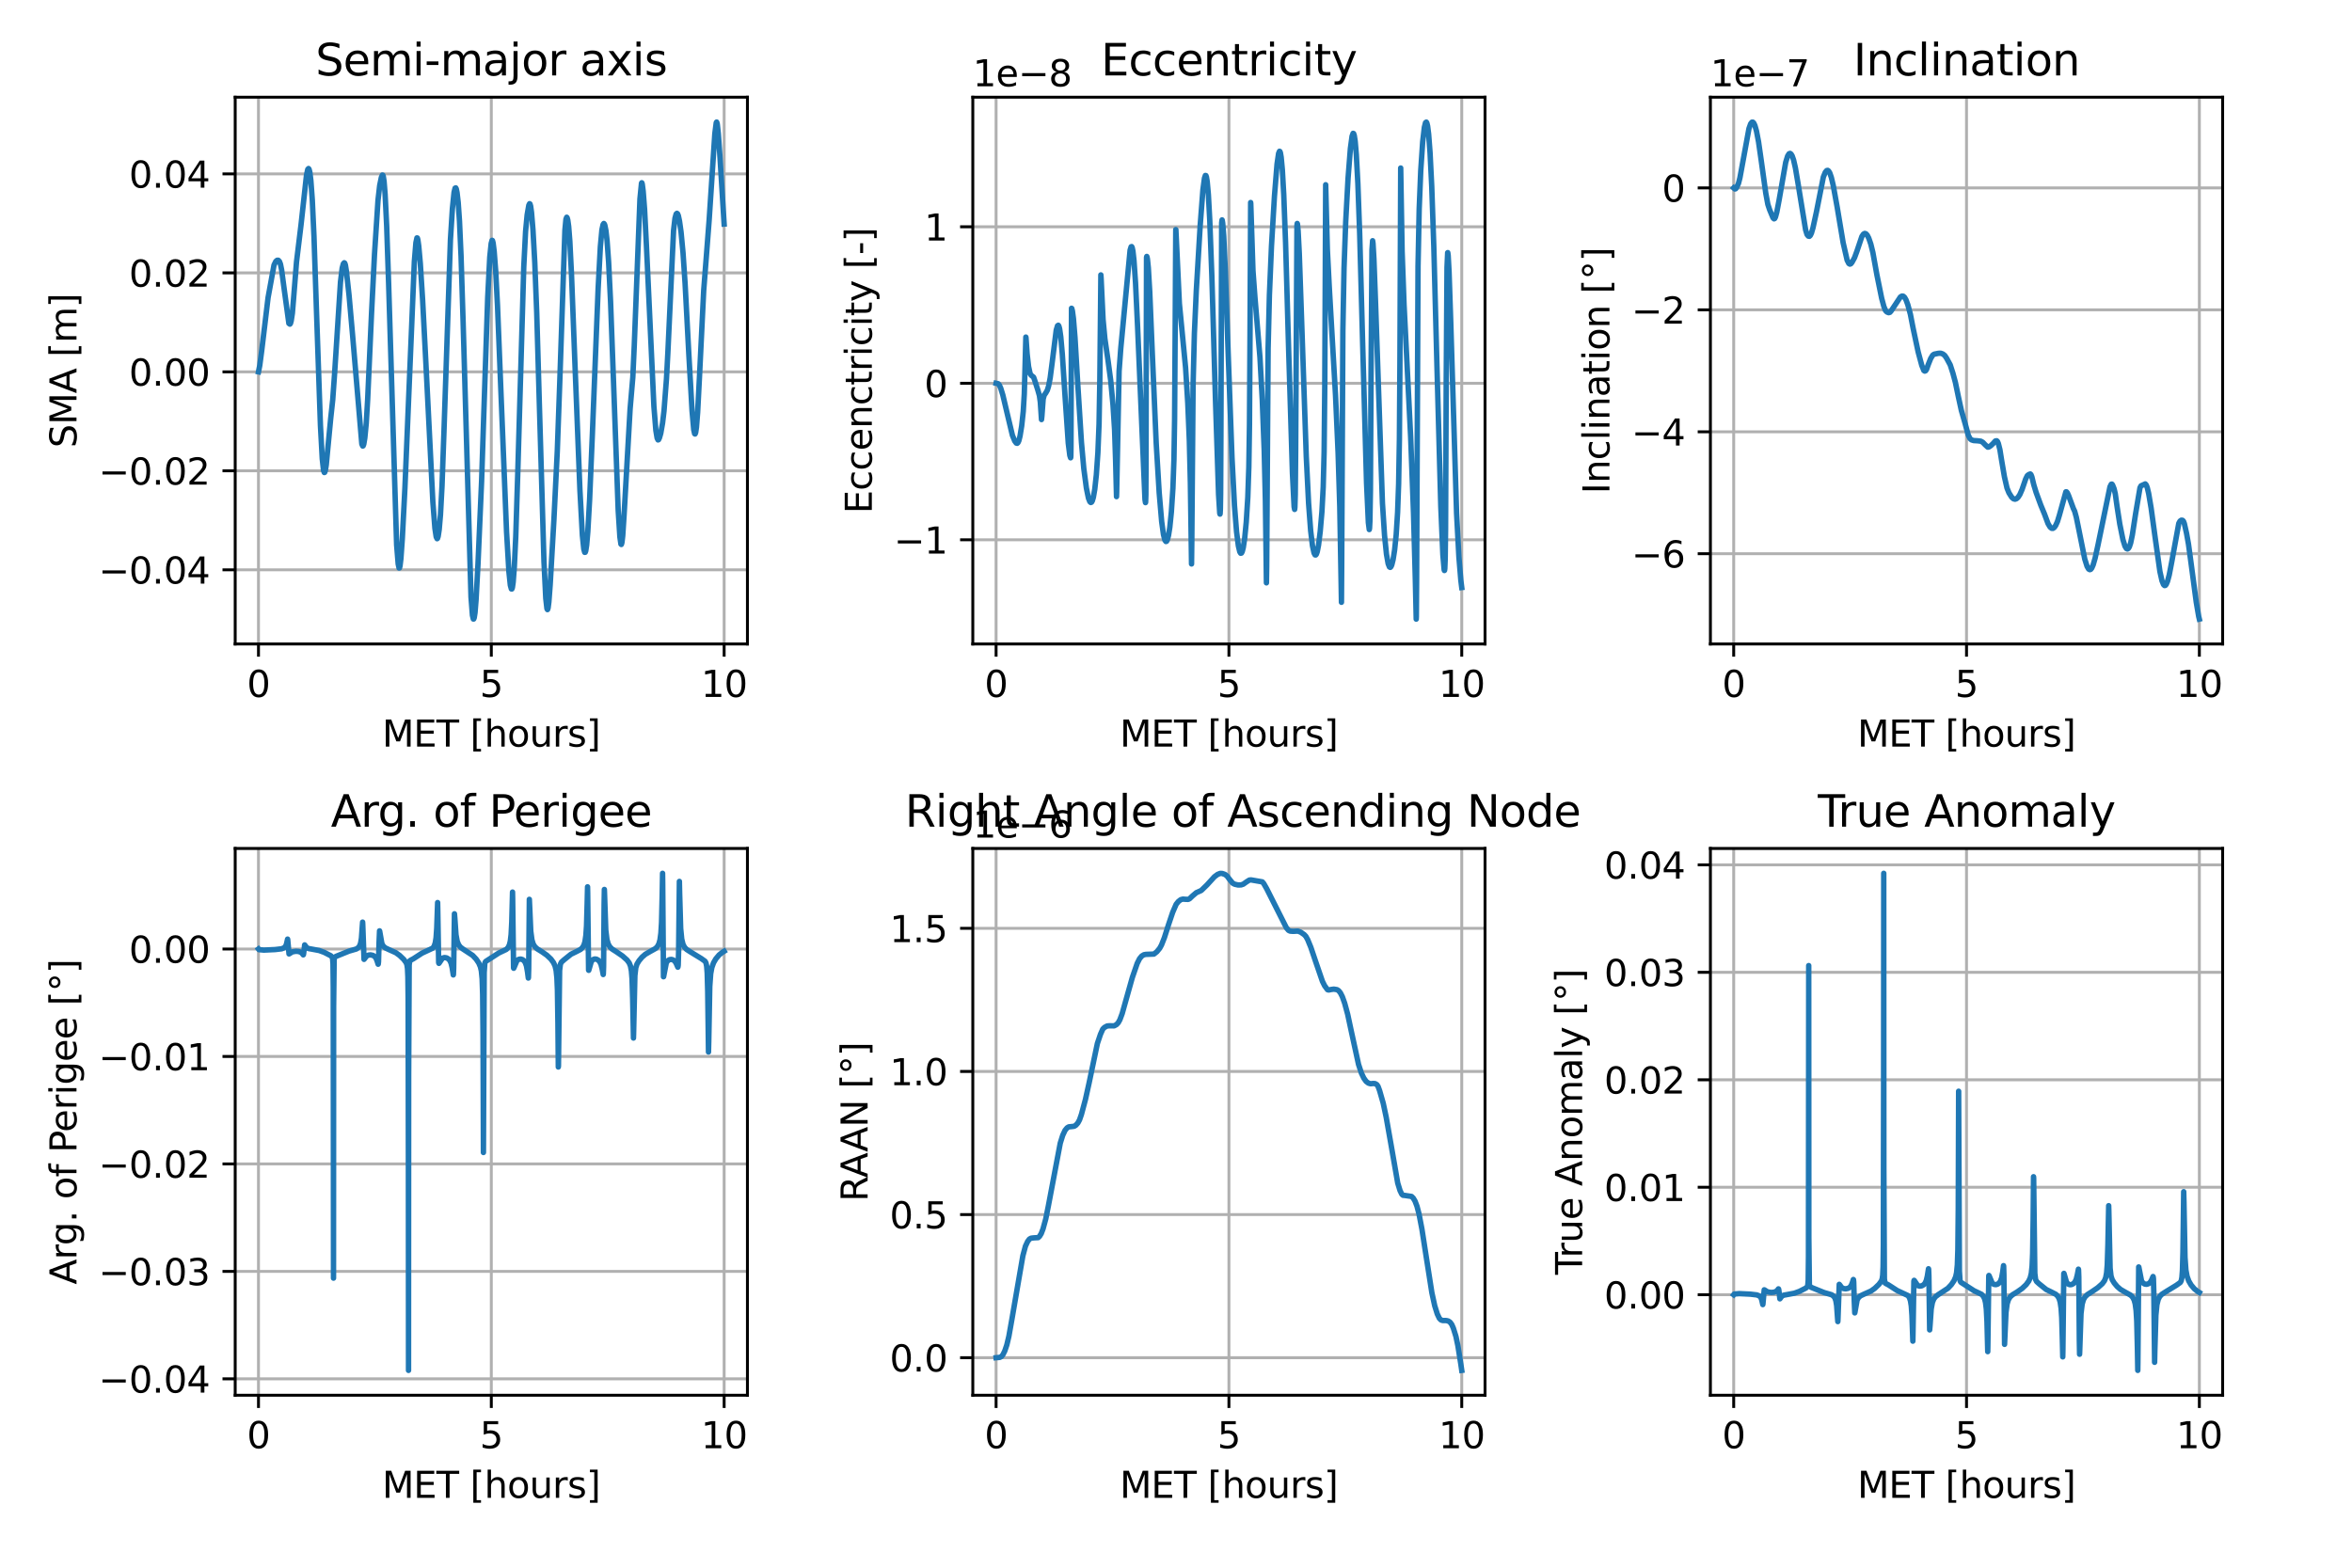 <?xml version="1.0" encoding="utf-8" standalone="no"?>
<!DOCTYPE svg PUBLIC "-//W3C//DTD SVG 1.1//EN"
  "http://www.w3.org/Graphics/SVG/1.1/DTD/svg11.dtd">
<svg xmlns:xlink="http://www.w3.org/1999/xlink" width="648pt" height="432pt" viewBox="0 0 648 432" xmlns="http://www.w3.org/2000/svg" version="1.1">
 <defs>
  <style type="text/css">*{stroke-linejoin: round; stroke-linecap: butt}</style>
 </defs>
 <g id="figure_1">
  <g id="patch_1">
   <path d="M 0 432 
L 648 432 
L 648 0 
L 0 0 
z
" style="fill: #ffffff"/>
  </g>
  <g id="axes_1">
   <g id="patch_2">
    <path d="M 64.8 177.456 
L 205.924 177.456 
L 205.924 26.784 
L 64.8 26.784 
z
" style="fill: #ffffff"/>
   </g>
   <g id="matplotlib.axis_1">
    <g id="xtick_1">
     <g id="line2d_1">
      <path d="M 71.215 177.456 
L 71.215 26.784 
" clip-path="url(#pf7d2dc9b99)" style="fill: none; stroke: #b0b0b0; stroke-width: 0.8; stroke-linecap: square"/>
     </g>
     <g id="line2d_2">
      <defs>
       <path id="m4d46e484d2" d="M 0 0 
L 0 3.5 
" style="stroke: #000000; stroke-width: 0.8"/>
      </defs>
      <g>
       <use xlink:href="#m4d46e484d2" x="71.215" y="177.456" style="stroke: #000000; stroke-width: 0.8"/>
      </g>
     </g>
     <g id="text_1">
      <!-- 0 -->
      <g transform="translate(68.033 192.055)scale(0.1 -0.1)">
       <defs>
        <path id="DejaVuSans-30" d="M 2034 4250 
Q 1547 4250 1301 3770 
Q 1056 3291 1056 2328 
Q 1056 1369 1301 889 
Q 1547 409 2034 409 
Q 2525 409 2770 889 
Q 3016 1369 3016 2328 
Q 3016 3291 2770 3770 
Q 2525 4250 2034 4250 
z
M 2034 4750 
Q 2819 4750 3233 4129 
Q 3647 3509 3647 2328 
Q 3647 1150 3233 529 
Q 2819 -91 2034 -91 
Q 1250 -91 836 529 
Q 422 1150 422 2328 
Q 422 3509 836 4129 
Q 1250 4750 2034 4750 
z
" transform="scale(0.016)"/>
       </defs>
       <use xlink:href="#DejaVuSans-30"/>
      </g>
     </g>
    </g>
    <g id="xtick_2">
     <g id="line2d_3">
      <path d="M 135.362 177.456 
L 135.362 26.784 
" clip-path="url(#pf7d2dc9b99)" style="fill: none; stroke: #b0b0b0; stroke-width: 0.8; stroke-linecap: square"/>
     </g>
     <g id="line2d_4">
      <g>
       <use xlink:href="#m4d46e484d2" x="135.362" y="177.456" style="stroke: #000000; stroke-width: 0.8"/>
      </g>
     </g>
     <g id="text_2">
      <!-- 5 -->
      <g transform="translate(132.181 192.055)scale(0.1 -0.1)">
       <defs>
        <path id="DejaVuSans-35" d="M 691 4666 
L 3169 4666 
L 3169 4134 
L 1269 4134 
L 1269 2991 
Q 1406 3038 1543 3061 
Q 1681 3084 1819 3084 
Q 2600 3084 3056 2656 
Q 3513 2228 3513 1497 
Q 3513 744 3044 326 
Q 2575 -91 1722 -91 
Q 1428 -91 1123 -41 
Q 819 9 494 109 
L 494 744 
Q 775 591 1075 516 
Q 1375 441 1709 441 
Q 2250 441 2565 725 
Q 2881 1009 2881 1497 
Q 2881 1984 2565 2268 
Q 2250 2553 1709 2553 
Q 1456 2553 1204 2497 
Q 953 2441 691 2322 
L 691 4666 
z
" transform="scale(0.016)"/>
       </defs>
       <use xlink:href="#DejaVuSans-35"/>
      </g>
     </g>
    </g>
    <g id="xtick_3">
     <g id="line2d_5">
      <path d="M 199.509 177.456 
L 199.509 26.784 
" clip-path="url(#pf7d2dc9b99)" style="fill: none; stroke: #b0b0b0; stroke-width: 0.8; stroke-linecap: square"/>
     </g>
     <g id="line2d_6">
      <g>
       <use xlink:href="#m4d46e484d2" x="199.509" y="177.456" style="stroke: #000000; stroke-width: 0.8"/>
      </g>
     </g>
     <g id="text_3">
      <!-- 10 -->
      <g transform="translate(193.146 192.055)scale(0.1 -0.1)">
       <defs>
        <path id="DejaVuSans-31" d="M 794 531 
L 1825 531 
L 1825 4091 
L 703 3866 
L 703 4441 
L 1819 4666 
L 2450 4666 
L 2450 531 
L 3481 531 
L 3481 0 
L 794 0 
L 794 531 
z
" transform="scale(0.016)"/>
       </defs>
       <use xlink:href="#DejaVuSans-31"/>
       <use xlink:href="#DejaVuSans-30" x="63.623"/>
      </g>
     </g>
    </g>
    <g id="text_4">
     <!-- MET [hours] -->
     <g transform="translate(105.287 205.733)scale(0.1 -0.1)">
      <defs>
       <path id="DejaVuSans-4d" d="M 628 4666 
L 1569 4666 
L 2759 1491 
L 3956 4666 
L 4897 4666 
L 4897 0 
L 4281 0 
L 4281 4097 
L 3078 897 
L 2444 897 
L 1241 4097 
L 1241 0 
L 628 0 
L 628 4666 
z
" transform="scale(0.016)"/>
       <path id="DejaVuSans-45" d="M 628 4666 
L 3578 4666 
L 3578 4134 
L 1259 4134 
L 1259 2753 
L 3481 2753 
L 3481 2222 
L 1259 2222 
L 1259 531 
L 3634 531 
L 3634 0 
L 628 0 
L 628 4666 
z
" transform="scale(0.016)"/>
       <path id="DejaVuSans-54" d="M -19 4666 
L 3928 4666 
L 3928 4134 
L 2272 4134 
L 2272 0 
L 1638 0 
L 1638 4134 
L -19 4134 
L -19 4666 
z
" transform="scale(0.016)"/>
       <path id="DejaVuSans-20" transform="scale(0.016)"/>
       <path id="DejaVuSans-5b" d="M 550 4863 
L 1875 4863 
L 1875 4416 
L 1125 4416 
L 1125 -397 
L 1875 -397 
L 1875 -844 
L 550 -844 
L 550 4863 
z
" transform="scale(0.016)"/>
       <path id="DejaVuSans-68" d="M 3513 2113 
L 3513 0 
L 2938 0 
L 2938 2094 
Q 2938 2591 2744 2837 
Q 2550 3084 2163 3084 
Q 1697 3084 1428 2787 
Q 1159 2491 1159 1978 
L 1159 0 
L 581 0 
L 581 4863 
L 1159 4863 
L 1159 2956 
Q 1366 3272 1645 3428 
Q 1925 3584 2291 3584 
Q 2894 3584 3203 3211 
Q 3513 2838 3513 2113 
z
" transform="scale(0.016)"/>
       <path id="DejaVuSans-6f" d="M 1959 3097 
Q 1497 3097 1228 2736 
Q 959 2375 959 1747 
Q 959 1119 1226 758 
Q 1494 397 1959 397 
Q 2419 397 2687 759 
Q 2956 1122 2956 1747 
Q 2956 2369 2687 2733 
Q 2419 3097 1959 3097 
z
M 1959 3584 
Q 2709 3584 3137 3096 
Q 3566 2609 3566 1747 
Q 3566 888 3137 398 
Q 2709 -91 1959 -91 
Q 1206 -91 779 398 
Q 353 888 353 1747 
Q 353 2609 779 3096 
Q 1206 3584 1959 3584 
z
" transform="scale(0.016)"/>
       <path id="DejaVuSans-75" d="M 544 1381 
L 544 3500 
L 1119 3500 
L 1119 1403 
Q 1119 906 1312 657 
Q 1506 409 1894 409 
Q 2359 409 2629 706 
Q 2900 1003 2900 1516 
L 2900 3500 
L 3475 3500 
L 3475 0 
L 2900 0 
L 2900 538 
Q 2691 219 2414 64 
Q 2138 -91 1772 -91 
Q 1169 -91 856 284 
Q 544 659 544 1381 
z
M 1991 3584 
L 1991 3584 
z
" transform="scale(0.016)"/>
       <path id="DejaVuSans-72" d="M 2631 2963 
Q 2534 3019 2420 3045 
Q 2306 3072 2169 3072 
Q 1681 3072 1420 2755 
Q 1159 2438 1159 1844 
L 1159 0 
L 581 0 
L 581 3500 
L 1159 3500 
L 1159 2956 
Q 1341 3275 1631 3429 
Q 1922 3584 2338 3584 
Q 2397 3584 2469 3576 
Q 2541 3569 2628 3553 
L 2631 2963 
z
" transform="scale(0.016)"/>
       <path id="DejaVuSans-73" d="M 2834 3397 
L 2834 2853 
Q 2591 2978 2328 3040 
Q 2066 3103 1784 3103 
Q 1356 3103 1142 2972 
Q 928 2841 928 2578 
Q 928 2378 1081 2264 
Q 1234 2150 1697 2047 
L 1894 2003 
Q 2506 1872 2764 1633 
Q 3022 1394 3022 966 
Q 3022 478 2636 193 
Q 2250 -91 1575 -91 
Q 1294 -91 989 -36 
Q 684 19 347 128 
L 347 722 
Q 666 556 975 473 
Q 1284 391 1588 391 
Q 1994 391 2212 530 
Q 2431 669 2431 922 
Q 2431 1156 2273 1281 
Q 2116 1406 1581 1522 
L 1381 1569 
Q 847 1681 609 1914 
Q 372 2147 372 2553 
Q 372 3047 722 3315 
Q 1072 3584 1716 3584 
Q 2034 3584 2315 3537 
Q 2597 3491 2834 3397 
z
" transform="scale(0.016)"/>
       <path id="DejaVuSans-5d" d="M 1947 4863 
L 1947 -844 
L 622 -844 
L 622 -397 
L 1369 -397 
L 1369 4416 
L 622 4416 
L 622 4863 
L 1947 4863 
z
" transform="scale(0.016)"/>
      </defs>
      <use xlink:href="#DejaVuSans-4d"/>
      <use xlink:href="#DejaVuSans-45" x="86.279"/>
      <use xlink:href="#DejaVuSans-54" x="149.463"/>
      <use xlink:href="#DejaVuSans-20" x="210.547"/>
      <use xlink:href="#DejaVuSans-5b" x="242.334"/>
      <use xlink:href="#DejaVuSans-68" x="281.348"/>
      <use xlink:href="#DejaVuSans-6f" x="344.727"/>
      <use xlink:href="#DejaVuSans-75" x="405.908"/>
      <use xlink:href="#DejaVuSans-72" x="469.287"/>
      <use xlink:href="#DejaVuSans-73" x="510.4"/>
      <use xlink:href="#DejaVuSans-5d" x="562.5"/>
     </g>
    </g>
   </g>
   <g id="matplotlib.axis_2">
    <g id="ytick_1">
     <g id="line2d_7">
      <path d="M 64.8 157.018 
L 205.924 157.018 
" clip-path="url(#pf7d2dc9b99)" style="fill: none; stroke: #b0b0b0; stroke-width: 0.8; stroke-linecap: square"/>
     </g>
     <g id="line2d_8">
      <defs>
       <path id="m2f6ae22120" d="M 0 0 
L -3.5 0 
" style="stroke: #000000; stroke-width: 0.8"/>
      </defs>
      <g>
       <use xlink:href="#m2f6ae22120" x="64.8" y="157.018" style="stroke: #000000; stroke-width: 0.8"/>
      </g>
     </g>
     <g id="text_5">
      <!-- −0.04 -->
      <g transform="translate(27.155 160.817)scale(0.1 -0.1)">
       <defs>
        <path id="DejaVuSans-2212" d="M 678 2272 
L 4684 2272 
L 4684 1741 
L 678 1741 
L 678 2272 
z
" transform="scale(0.016)"/>
        <path id="DejaVuSans-2e" d="M 684 794 
L 1344 794 
L 1344 0 
L 684 0 
L 684 794 
z
" transform="scale(0.016)"/>
        <path id="DejaVuSans-34" d="M 2419 4116 
L 825 1625 
L 2419 1625 
L 2419 4116 
z
M 2253 4666 
L 3047 4666 
L 3047 1625 
L 3713 1625 
L 3713 1100 
L 3047 1100 
L 3047 0 
L 2419 0 
L 2419 1100 
L 313 1100 
L 313 1709 
L 2253 4666 
z
" transform="scale(0.016)"/>
       </defs>
       <use xlink:href="#DejaVuSans-2212"/>
       <use xlink:href="#DejaVuSans-30" x="83.789"/>
       <use xlink:href="#DejaVuSans-2e" x="147.412"/>
       <use xlink:href="#DejaVuSans-30" x="179.199"/>
       <use xlink:href="#DejaVuSans-34" x="242.822"/>
      </g>
     </g>
    </g>
    <g id="ytick_2">
     <g id="line2d_9">
      <path d="M 64.8 129.743 
L 205.924 129.743 
" clip-path="url(#pf7d2dc9b99)" style="fill: none; stroke: #b0b0b0; stroke-width: 0.8; stroke-linecap: square"/>
     </g>
     <g id="line2d_10">
      <g>
       <use xlink:href="#m2f6ae22120" x="64.8" y="129.743" style="stroke: #000000; stroke-width: 0.8"/>
      </g>
     </g>
     <g id="text_6">
      <!-- −0.02 -->
      <g transform="translate(27.155 133.543)scale(0.1 -0.1)">
       <defs>
        <path id="DejaVuSans-32" d="M 1228 531 
L 3431 531 
L 3431 0 
L 469 0 
L 469 531 
Q 828 903 1448 1529 
Q 2069 2156 2228 2338 
Q 2531 2678 2651 2914 
Q 2772 3150 2772 3378 
Q 2772 3750 2511 3984 
Q 2250 4219 1831 4219 
Q 1534 4219 1204 4116 
Q 875 4013 500 3803 
L 500 4441 
Q 881 4594 1212 4672 
Q 1544 4750 1819 4750 
Q 2544 4750 2975 4387 
Q 3406 4025 3406 3419 
Q 3406 3131 3298 2873 
Q 3191 2616 2906 2266 
Q 2828 2175 2409 1742 
Q 1991 1309 1228 531 
z
" transform="scale(0.016)"/>
       </defs>
       <use xlink:href="#DejaVuSans-2212"/>
       <use xlink:href="#DejaVuSans-30" x="83.789"/>
       <use xlink:href="#DejaVuSans-2e" x="147.412"/>
       <use xlink:href="#DejaVuSans-30" x="179.199"/>
       <use xlink:href="#DejaVuSans-32" x="242.822"/>
      </g>
     </g>
    </g>
    <g id="ytick_3">
     <g id="line2d_11">
      <path d="M 64.8 102.469 
L 205.924 102.469 
" clip-path="url(#pf7d2dc9b99)" style="fill: none; stroke: #b0b0b0; stroke-width: 0.8; stroke-linecap: square"/>
     </g>
     <g id="line2d_12">
      <g>
       <use xlink:href="#m2f6ae22120" x="64.8" y="102.469" style="stroke: #000000; stroke-width: 0.8"/>
      </g>
     </g>
     <g id="text_7">
      <!-- 0.00 -->
      <g transform="translate(35.534 106.268)scale(0.1 -0.1)">
       <use xlink:href="#DejaVuSans-30"/>
       <use xlink:href="#DejaVuSans-2e" x="63.623"/>
       <use xlink:href="#DejaVuSans-30" x="95.41"/>
       <use xlink:href="#DejaVuSans-30" x="159.033"/>
      </g>
     </g>
    </g>
    <g id="ytick_4">
     <g id="line2d_13">
      <path d="M 64.8 75.194 
L 205.924 75.194 
" clip-path="url(#pf7d2dc9b99)" style="fill: none; stroke: #b0b0b0; stroke-width: 0.8; stroke-linecap: square"/>
     </g>
     <g id="line2d_14">
      <g>
       <use xlink:href="#m2f6ae22120" x="64.8" y="75.194" style="stroke: #000000; stroke-width: 0.8"/>
      </g>
     </g>
     <g id="text_8">
      <!-- 0.02 -->
      <g transform="translate(35.534 78.994)scale(0.1 -0.1)">
       <use xlink:href="#DejaVuSans-30"/>
       <use xlink:href="#DejaVuSans-2e" x="63.623"/>
       <use xlink:href="#DejaVuSans-30" x="95.41"/>
       <use xlink:href="#DejaVuSans-32" x="159.033"/>
      </g>
     </g>
    </g>
    <g id="ytick_5">
     <g id="line2d_15">
      <path d="M 64.8 47.92 
L 205.924 47.92 
" clip-path="url(#pf7d2dc9b99)" style="fill: none; stroke: #b0b0b0; stroke-width: 0.8; stroke-linecap: square"/>
     </g>
     <g id="line2d_16">
      <g>
       <use xlink:href="#m2f6ae22120" x="64.8" y="47.92" style="stroke: #000000; stroke-width: 0.8"/>
      </g>
     </g>
     <g id="text_9">
      <!-- 0.04 -->
      <g transform="translate(35.534 51.719)scale(0.1 -0.1)">
       <use xlink:href="#DejaVuSans-30"/>
       <use xlink:href="#DejaVuSans-2e" x="63.623"/>
       <use xlink:href="#DejaVuSans-30" x="95.41"/>
       <use xlink:href="#DejaVuSans-34" x="159.033"/>
      </g>
     </g>
    </g>
    <g id="text_10">
     <!-- SMA [m] -->
     <g transform="translate(21.075 123.39)rotate(-90)scale(0.1 -0.1)">
      <defs>
       <path id="DejaVuSans-53" d="M 3425 4513 
L 3425 3897 
Q 3066 4069 2747 4153 
Q 2428 4238 2131 4238 
Q 1616 4238 1336 4038 
Q 1056 3838 1056 3469 
Q 1056 3159 1242 3001 
Q 1428 2844 1947 2747 
L 2328 2669 
Q 3034 2534 3370 2195 
Q 3706 1856 3706 1288 
Q 3706 609 3251 259 
Q 2797 -91 1919 -91 
Q 1588 -91 1214 -16 
Q 841 59 441 206 
L 441 856 
Q 825 641 1194 531 
Q 1563 422 1919 422 
Q 2459 422 2753 634 
Q 3047 847 3047 1241 
Q 3047 1584 2836 1778 
Q 2625 1972 2144 2069 
L 1759 2144 
Q 1053 2284 737 2584 
Q 422 2884 422 3419 
Q 422 4038 858 4394 
Q 1294 4750 2059 4750 
Q 2388 4750 2728 4690 
Q 3069 4631 3425 4513 
z
" transform="scale(0.016)"/>
       <path id="DejaVuSans-41" d="M 2188 4044 
L 1331 1722 
L 3047 1722 
L 2188 4044 
z
M 1831 4666 
L 2547 4666 
L 4325 0 
L 3669 0 
L 3244 1197 
L 1141 1197 
L 716 0 
L 50 0 
L 1831 4666 
z
" transform="scale(0.016)"/>
       <path id="DejaVuSans-6d" d="M 3328 2828 
Q 3544 3216 3844 3400 
Q 4144 3584 4550 3584 
Q 5097 3584 5394 3201 
Q 5691 2819 5691 2113 
L 5691 0 
L 5113 0 
L 5113 2094 
Q 5113 2597 4934 2840 
Q 4756 3084 4391 3084 
Q 3944 3084 3684 2787 
Q 3425 2491 3425 1978 
L 3425 0 
L 2847 0 
L 2847 2094 
Q 2847 2600 2669 2842 
Q 2491 3084 2119 3084 
Q 1678 3084 1418 2786 
Q 1159 2488 1159 1978 
L 1159 0 
L 581 0 
L 581 3500 
L 1159 3500 
L 1159 2956 
Q 1356 3278 1631 3431 
Q 1906 3584 2284 3584 
Q 2666 3584 2933 3390 
Q 3200 3197 3328 2828 
z
" transform="scale(0.016)"/>
      </defs>
      <use xlink:href="#DejaVuSans-53"/>
      <use xlink:href="#DejaVuSans-4d" x="63.477"/>
      <use xlink:href="#DejaVuSans-41" x="149.756"/>
      <use xlink:href="#DejaVuSans-20" x="218.164"/>
      <use xlink:href="#DejaVuSans-5b" x="249.951"/>
      <use xlink:href="#DejaVuSans-6d" x="288.965"/>
      <use xlink:href="#DejaVuSans-5d" x="386.377"/>
     </g>
    </g>
   </g>
   <g id="line2d_17">
    <path d="M 71.215 102.469 
L 71.571 100.672 
L 72.106 96.601 
L 73.852 82.049 
L 75.491 73.05 
L 75.99 72.019 
L 76.346 71.724 
L 76.667 71.714 
L 76.988 72.045 
L 77.273 72.798 
L 77.594 74.394 
L 78.2 78.969 
L 79.589 89.119 
L 79.875 89.324 
L 80.017 89.157 
L 80.231 88.405 
L 80.552 86.314 
L 80.908 82.01 
L 81.692 72.188 
L 82.939 61.924 
L 84.436 48.32 
L 84.793 46.667 
L 85.006 46.439 
L 85.149 46.626 
L 85.363 47.461 
L 85.648 49.754 
L 86.04 55.086 
L 86.503 65.075 
L 87.216 86.349 
L 88.285 117.273 
L 88.784 126.426 
L 89.14 129.641 
L 89.354 130.21 
L 89.461 130.162 
L 89.639 129.659 
L 89.889 128.112 
L 90.316 123.614 
L 91.1 115.438 
L 91.671 110.154 
L 92.205 102.633 
L 93.809 77.696 
L 94.272 73.877 
L 94.593 72.676 
L 94.842 72.408 
L 94.985 72.516 
L 95.163 73.035 
L 95.448 74.813 
L 96.161 81.311 
L 97.123 92.155 
L 99.689 122.36 
L 99.938 122.914 
L 100.045 122.866 
L 100.223 122.395 
L 100.509 120.694 
L 100.901 116.69 
L 101.293 110.112 
L 102.362 86.358 
L 103.181 70.057 
L 104.144 55.175 
L 104.607 51.128 
L 105.07 48.875 
L 105.355 48.234 
L 105.462 48.261 
L 105.605 48.624 
L 105.819 50.004 
L 106.104 53.559 
L 106.531 62.215 
L 107.066 77.976 
L 109.275 150.15 
L 109.703 155.406 
L 109.952 156.534 
L 110.059 156.504 
L 110.202 156.004 
L 110.451 153.977 
L 110.843 148.412 
L 111.556 134.551 
L 113.089 97.73 
L 114.158 72.046 
L 114.585 66.876 
L 114.87 65.554 
L 114.977 65.574 
L 115.12 66.035 
L 115.369 67.791 
L 115.797 72.55 
L 116.438 82.674 
L 117.294 99.218 
L 119.254 138.268 
L 119.824 145.605 
L 120.18 147.952 
L 120.43 148.449 
L 120.537 148.356 
L 120.715 147.806 
L 121 145.962 
L 121.356 141.829 
L 121.784 133.821 
L 122.319 118.843 
L 124.1 66.041 
L 124.635 57.554 
L 125.098 52.985 
L 125.383 51.847 
L 125.562 51.769 
L 125.704 52.05 
L 125.918 53.048 
L 126.239 55.825 
L 126.595 60.93 
L 127.023 70.546 
L 127.593 88.713 
L 129.767 164.526 
L 130.159 169.55 
L 130.408 170.583 
L 130.515 170.575 
L 130.658 170.198 
L 130.872 168.824 
L 131.157 165.337 
L 131.691 155.418 
L 132.689 132.472 
L 133.224 116.156 
L 134.364 82.077 
L 134.934 70.865 
L 135.326 67.087 
L 135.576 66.223 
L 135.683 66.287 
L 135.861 66.964 
L 136.146 69.22 
L 136.574 74.747 
L 137.072 84.311 
L 137.963 106.747 
L 139.567 146.65 
L 140.209 157.528 
L 140.601 161.258 
L 140.886 162.293 
L 141.028 162.298 
L 141.171 161.902 
L 141.385 160.43 
L 141.705 156.223 
L 142.097 147.85 
L 142.632 130.965 
L 144.307 73.495 
L 144.806 63.741 
L 145.233 59.223 
L 145.697 56.555 
L 145.91 56.132 
L 146.017 56.206 
L 146.196 56.807 
L 146.445 58.594 
L 146.837 63.329 
L 147.336 72.29 
L 147.871 86.076 
L 148.619 112.1 
L 149.866 154.667 
L 150.365 164.888 
L 150.686 167.723 
L 150.828 167.986 
L 150.864 167.961 
L 151.007 167.519 
L 151.22 165.893 
L 151.577 161.165 
L 152.61 143.225 
L 153.537 124.339 
L 154.214 105.503 
L 155.639 63.44 
L 155.925 60.39 
L 156.138 59.863 
L 156.245 59.98 
L 156.423 60.609 
L 156.673 62.387 
L 156.994 66.461 
L 157.457 75.689 
L 158.348 98.865 
L 159.773 135.007 
L 160.451 147.526 
L 160.843 151.315 
L 161.092 152.206 
L 161.235 152.187 
L 161.377 151.794 
L 161.627 150.226 
L 161.947 146.525 
L 162.446 137.694 
L 163.195 119.884 
L 164.798 79.435 
L 165.404 67.985 
L 165.832 63.351 
L 166.152 61.863 
L 166.366 61.58 
L 166.509 61.729 
L 166.651 62.108 
L 166.937 63.535 
L 167.257 66.326 
L 167.685 72.297 
L 168.219 83.158 
L 168.968 103.449 
L 170.322 140.708 
L 170.785 147.972 
L 171.07 149.931 
L 171.177 150.039 
L 171.213 149.999 
L 171.356 149.467 
L 171.569 147.623 
L 171.926 142.179 
L 173.601 112.685 
L 174.349 103.96 
L 174.741 95.345 
L 176.309 54.857 
L 176.737 50.481 
L 176.808 50.364 
L 176.844 50.387 
L 176.951 50.738 
L 177.2 52.676 
L 177.592 57.723 
L 178.091 67.495 
L 180.158 112.004 
L 180.693 118.587 
L 181.049 120.728 
L 181.298 121.228 
L 181.441 121.163 
L 181.69 120.641 
L 182.047 119.403 
L 182.546 116.559 
L 182.938 113.262 
L 183.615 104.455 
L 184.007 97.117 
L 185.575 63.497 
L 185.967 60.13 
L 186.288 58.97 
L 186.501 58.781 
L 186.68 58.916 
L 186.893 59.439 
L 187.214 60.946 
L 187.642 63.995 
L 188.176 69.642 
L 188.747 78.111 
L 189.78 97.614 
L 190.671 113.24 
L 191.134 118.421 
L 191.384 119.53 
L 191.491 119.597 
L 191.526 119.565 
L 191.669 119.158 
L 191.883 117.697 
L 192.203 113.691 
L 192.702 104.054 
L 193.878 80.028 
L 194.555 71.335 
L 195.375 60.688 
L 196.943 36.854 
L 197.335 33.779 
L 197.442 33.633 
L 197.478 33.671 
L 197.62 34.232 
L 197.905 36.808 
L 198.369 43.395 
L 199.509 61.743 
L 199.509 61.743 
" clip-path="url(#pf7d2dc9b99)" style="fill: none; stroke: #1f77b4; stroke-width: 1.5; stroke-linecap: square"/>
   </g>
   <g id="patch_3">
    <path d="M 64.8 177.456 
L 64.8 26.784 
" style="fill: none; stroke: #000000; stroke-width: 0.8; stroke-linejoin: miter; stroke-linecap: square"/>
   </g>
   <g id="patch_4">
    <path d="M 205.924 177.456 
L 205.924 26.784 
" style="fill: none; stroke: #000000; stroke-width: 0.8; stroke-linejoin: miter; stroke-linecap: square"/>
   </g>
   <g id="patch_5">
    <path d="M 64.8 177.456 
L 205.924 177.456 
" style="fill: none; stroke: #000000; stroke-width: 0.8; stroke-linejoin: miter; stroke-linecap: square"/>
   </g>
   <g id="patch_6">
    <path d="M 64.8 26.784 
L 205.924 26.784 
" style="fill: none; stroke: #000000; stroke-width: 0.8; stroke-linejoin: miter; stroke-linecap: square"/>
   </g>
   <g id="text_11">
    <!-- Semi-major axis -->
    <g transform="translate(86.932 20.784)scale(0.12 -0.12)">
     <defs>
      <path id="DejaVuSans-65" d="M 3597 1894 
L 3597 1613 
L 953 1613 
Q 991 1019 1311 708 
Q 1631 397 2203 397 
Q 2534 397 2845 478 
Q 3156 559 3463 722 
L 3463 178 
Q 3153 47 2828 -22 
Q 2503 -91 2169 -91 
Q 1331 -91 842 396 
Q 353 884 353 1716 
Q 353 2575 817 3079 
Q 1281 3584 2069 3584 
Q 2775 3584 3186 3129 
Q 3597 2675 3597 1894 
z
M 3022 2063 
Q 3016 2534 2758 2815 
Q 2500 3097 2075 3097 
Q 1594 3097 1305 2825 
Q 1016 2553 972 2059 
L 3022 2063 
z
" transform="scale(0.016)"/>
      <path id="DejaVuSans-69" d="M 603 3500 
L 1178 3500 
L 1178 0 
L 603 0 
L 603 3500 
z
M 603 4863 
L 1178 4863 
L 1178 4134 
L 603 4134 
L 603 4863 
z
" transform="scale(0.016)"/>
      <path id="DejaVuSans-2d" d="M 313 2009 
L 1997 2009 
L 1997 1497 
L 313 1497 
L 313 2009 
z
" transform="scale(0.016)"/>
      <path id="DejaVuSans-61" d="M 2194 1759 
Q 1497 1759 1228 1600 
Q 959 1441 959 1056 
Q 959 750 1161 570 
Q 1363 391 1709 391 
Q 2188 391 2477 730 
Q 2766 1069 2766 1631 
L 2766 1759 
L 2194 1759 
z
M 3341 1997 
L 3341 0 
L 2766 0 
L 2766 531 
Q 2569 213 2275 61 
Q 1981 -91 1556 -91 
Q 1019 -91 701 211 
Q 384 513 384 1019 
Q 384 1609 779 1909 
Q 1175 2209 1959 2209 
L 2766 2209 
L 2766 2266 
Q 2766 2663 2505 2880 
Q 2244 3097 1772 3097 
Q 1472 3097 1187 3025 
Q 903 2953 641 2809 
L 641 3341 
Q 956 3463 1253 3523 
Q 1550 3584 1831 3584 
Q 2591 3584 2966 3190 
Q 3341 2797 3341 1997 
z
" transform="scale(0.016)"/>
      <path id="DejaVuSans-6a" d="M 603 3500 
L 1178 3500 
L 1178 -63 
Q 1178 -731 923 -1031 
Q 669 -1331 103 -1331 
L -116 -1331 
L -116 -844 
L 38 -844 
Q 366 -844 484 -692 
Q 603 -541 603 -63 
L 603 3500 
z
M 603 4863 
L 1178 4863 
L 1178 4134 
L 603 4134 
L 603 4863 
z
" transform="scale(0.016)"/>
      <path id="DejaVuSans-78" d="M 3513 3500 
L 2247 1797 
L 3578 0 
L 2900 0 
L 1881 1375 
L 863 0 
L 184 0 
L 1544 1831 
L 300 3500 
L 978 3500 
L 1906 2253 
L 2834 3500 
L 3513 3500 
z
" transform="scale(0.016)"/>
     </defs>
     <use xlink:href="#DejaVuSans-53"/>
     <use xlink:href="#DejaVuSans-65" x="63.477"/>
     <use xlink:href="#DejaVuSans-6d" x="125"/>
     <use xlink:href="#DejaVuSans-69" x="222.412"/>
     <use xlink:href="#DejaVuSans-2d" x="250.195"/>
     <use xlink:href="#DejaVuSans-6d" x="286.279"/>
     <use xlink:href="#DejaVuSans-61" x="383.691"/>
     <use xlink:href="#DejaVuSans-6a" x="444.971"/>
     <use xlink:href="#DejaVuSans-6f" x="472.754"/>
     <use xlink:href="#DejaVuSans-72" x="533.936"/>
     <use xlink:href="#DejaVuSans-20" x="575.049"/>
     <use xlink:href="#DejaVuSans-61" x="606.836"/>
     <use xlink:href="#DejaVuSans-78" x="668.115"/>
     <use xlink:href="#DejaVuSans-69" x="727.295"/>
     <use xlink:href="#DejaVuSans-73" x="755.078"/>
    </g>
   </g>
  </g>
  <g id="axes_2">
   <g id="patch_7">
    <path d="M 268.018 177.456 
L 409.142 177.456 
L 409.142 26.784 
L 268.018 26.784 
z
" style="fill: #ffffff"/>
   </g>
   <g id="matplotlib.axis_3">
    <g id="xtick_4">
     <g id="line2d_18">
      <path d="M 274.433 177.456 
L 274.433 26.784 
" clip-path="url(#p81d58e45aa)" style="fill: none; stroke: #b0b0b0; stroke-width: 0.8; stroke-linecap: square"/>
     </g>
     <g id="line2d_19">
      <g>
       <use xlink:href="#m4d46e484d2" x="274.433" y="177.456" style="stroke: #000000; stroke-width: 0.8"/>
      </g>
     </g>
     <g id="text_12">
      <!-- 0 -->
      <g transform="translate(271.252 192.055)scale(0.1 -0.1)">
       <use xlink:href="#DejaVuSans-30"/>
      </g>
     </g>
    </g>
    <g id="xtick_5">
     <g id="line2d_20">
      <path d="M 338.58 177.456 
L 338.58 26.784 
" clip-path="url(#p81d58e45aa)" style="fill: none; stroke: #b0b0b0; stroke-width: 0.8; stroke-linecap: square"/>
     </g>
     <g id="line2d_21">
      <g>
       <use xlink:href="#m4d46e484d2" x="338.58" y="177.456" style="stroke: #000000; stroke-width: 0.8"/>
      </g>
     </g>
     <g id="text_13">
      <!-- 5 -->
      <g transform="translate(335.399 192.055)scale(0.1 -0.1)">
       <use xlink:href="#DejaVuSans-35"/>
      </g>
     </g>
    </g>
    <g id="xtick_6">
     <g id="line2d_22">
      <path d="M 402.727 177.456 
L 402.727 26.784 
" clip-path="url(#p81d58e45aa)" style="fill: none; stroke: #b0b0b0; stroke-width: 0.8; stroke-linecap: square"/>
     </g>
     <g id="line2d_23">
      <g>
       <use xlink:href="#m4d46e484d2" x="402.727" y="177.456" style="stroke: #000000; stroke-width: 0.8"/>
      </g>
     </g>
     <g id="text_14">
      <!-- 10 -->
      <g transform="translate(396.365 192.055)scale(0.1 -0.1)">
       <use xlink:href="#DejaVuSans-31"/>
       <use xlink:href="#DejaVuSans-30" x="63.623"/>
      </g>
     </g>
    </g>
    <g id="text_15">
     <!-- MET [hours] -->
     <g transform="translate(308.505 205.733)scale(0.1 -0.1)">
      <use xlink:href="#DejaVuSans-4d"/>
      <use xlink:href="#DejaVuSans-45" x="86.279"/>
      <use xlink:href="#DejaVuSans-54" x="149.463"/>
      <use xlink:href="#DejaVuSans-20" x="210.547"/>
      <use xlink:href="#DejaVuSans-5b" x="242.334"/>
      <use xlink:href="#DejaVuSans-68" x="281.348"/>
      <use xlink:href="#DejaVuSans-6f" x="344.727"/>
      <use xlink:href="#DejaVuSans-75" x="405.908"/>
      <use xlink:href="#DejaVuSans-72" x="469.287"/>
      <use xlink:href="#DejaVuSans-73" x="510.4"/>
      <use xlink:href="#DejaVuSans-5d" x="562.5"/>
     </g>
    </g>
   </g>
   <g id="matplotlib.axis_4">
    <g id="ytick_6">
     <g id="line2d_24">
      <path d="M 268.018 148.747 
L 409.142 148.747 
" clip-path="url(#p81d58e45aa)" style="fill: none; stroke: #b0b0b0; stroke-width: 0.8; stroke-linecap: square"/>
     </g>
     <g id="line2d_25">
      <g>
       <use xlink:href="#m2f6ae22120" x="268.018" y="148.747" style="stroke: #000000; stroke-width: 0.8"/>
      </g>
     </g>
     <g id="text_16">
      <!-- −1 -->
      <g transform="translate(246.276 152.546)scale(0.1 -0.1)">
       <use xlink:href="#DejaVuSans-2212"/>
       <use xlink:href="#DejaVuSans-31" x="83.789"/>
      </g>
     </g>
    </g>
    <g id="ytick_7">
     <g id="line2d_26">
      <path d="M 268.018 105.62 
L 409.142 105.62 
" clip-path="url(#p81d58e45aa)" style="fill: none; stroke: #b0b0b0; stroke-width: 0.8; stroke-linecap: square"/>
     </g>
     <g id="line2d_27">
      <g>
       <use xlink:href="#m2f6ae22120" x="268.018" y="105.62" style="stroke: #000000; stroke-width: 0.8"/>
      </g>
     </g>
     <g id="text_17">
      <!-- 0 -->
      <g transform="translate(254.656 109.42)scale(0.1 -0.1)">
       <use xlink:href="#DejaVuSans-30"/>
      </g>
     </g>
    </g>
    <g id="ytick_8">
     <g id="line2d_28">
      <path d="M 268.018 62.494 
L 409.142 62.494 
" clip-path="url(#p81d58e45aa)" style="fill: none; stroke: #b0b0b0; stroke-width: 0.8; stroke-linecap: square"/>
     </g>
     <g id="line2d_29">
      <g>
       <use xlink:href="#m2f6ae22120" x="268.018" y="62.494" style="stroke: #000000; stroke-width: 0.8"/>
      </g>
     </g>
     <g id="text_18">
      <!-- 1 -->
      <g transform="translate(254.656 66.294)scale(0.1 -0.1)">
       <use xlink:href="#DejaVuSans-31"/>
      </g>
     </g>
    </g>
    <g id="text_19">
     <!-- Eccenctricity [-] -->
     <g transform="translate(240.196 141.53)rotate(-90)scale(0.1 -0.1)">
      <defs>
       <path id="DejaVuSans-63" d="M 3122 3366 
L 3122 2828 
Q 2878 2963 2633 3030 
Q 2388 3097 2138 3097 
Q 1578 3097 1268 2742 
Q 959 2388 959 1747 
Q 959 1106 1268 751 
Q 1578 397 2138 397 
Q 2388 397 2633 464 
Q 2878 531 3122 666 
L 3122 134 
Q 2881 22 2623 -34 
Q 2366 -91 2075 -91 
Q 1284 -91 818 406 
Q 353 903 353 1747 
Q 353 2603 823 3093 
Q 1294 3584 2113 3584 
Q 2378 3584 2631 3529 
Q 2884 3475 3122 3366 
z
" transform="scale(0.016)"/>
       <path id="DejaVuSans-6e" d="M 3513 2113 
L 3513 0 
L 2938 0 
L 2938 2094 
Q 2938 2591 2744 2837 
Q 2550 3084 2163 3084 
Q 1697 3084 1428 2787 
Q 1159 2491 1159 1978 
L 1159 0 
L 581 0 
L 581 3500 
L 1159 3500 
L 1159 2956 
Q 1366 3272 1645 3428 
Q 1925 3584 2291 3584 
Q 2894 3584 3203 3211 
Q 3513 2838 3513 2113 
z
" transform="scale(0.016)"/>
       <path id="DejaVuSans-74" d="M 1172 4494 
L 1172 3500 
L 2356 3500 
L 2356 3053 
L 1172 3053 
L 1172 1153 
Q 1172 725 1289 603 
Q 1406 481 1766 481 
L 2356 481 
L 2356 0 
L 1766 0 
Q 1100 0 847 248 
Q 594 497 594 1153 
L 594 3053 
L 172 3053 
L 172 3500 
L 594 3500 
L 594 4494 
L 1172 4494 
z
" transform="scale(0.016)"/>
       <path id="DejaVuSans-79" d="M 2059 -325 
Q 1816 -950 1584 -1140 
Q 1353 -1331 966 -1331 
L 506 -1331 
L 506 -850 
L 844 -850 
Q 1081 -850 1212 -737 
Q 1344 -625 1503 -206 
L 1606 56 
L 191 3500 
L 800 3500 
L 1894 763 
L 2988 3500 
L 3597 3500 
L 2059 -325 
z
" transform="scale(0.016)"/>
      </defs>
      <use xlink:href="#DejaVuSans-45"/>
      <use xlink:href="#DejaVuSans-63" x="63.184"/>
      <use xlink:href="#DejaVuSans-63" x="118.164"/>
      <use xlink:href="#DejaVuSans-65" x="173.145"/>
      <use xlink:href="#DejaVuSans-6e" x="234.668"/>
      <use xlink:href="#DejaVuSans-63" x="298.047"/>
      <use xlink:href="#DejaVuSans-74" x="353.027"/>
      <use xlink:href="#DejaVuSans-72" x="392.236"/>
      <use xlink:href="#DejaVuSans-69" x="433.35"/>
      <use xlink:href="#DejaVuSans-63" x="461.133"/>
      <use xlink:href="#DejaVuSans-69" x="516.113"/>
      <use xlink:href="#DejaVuSans-74" x="543.896"/>
      <use xlink:href="#DejaVuSans-79" x="583.105"/>
      <use xlink:href="#DejaVuSans-20" x="642.285"/>
      <use xlink:href="#DejaVuSans-5b" x="674.072"/>
      <use xlink:href="#DejaVuSans-2d" x="713.086"/>
      <use xlink:href="#DejaVuSans-5d" x="749.17"/>
     </g>
    </g>
    <g id="text_20">
     <!-- 1e−8 -->
     <g transform="translate(268.018 23.784)scale(0.1 -0.1)">
      <defs>
       <path id="DejaVuSans-38" d="M 2034 2216 
Q 1584 2216 1326 1975 
Q 1069 1734 1069 1313 
Q 1069 891 1326 650 
Q 1584 409 2034 409 
Q 2484 409 2743 651 
Q 3003 894 3003 1313 
Q 3003 1734 2745 1975 
Q 2488 2216 2034 2216 
z
M 1403 2484 
Q 997 2584 770 2862 
Q 544 3141 544 3541 
Q 544 4100 942 4425 
Q 1341 4750 2034 4750 
Q 2731 4750 3128 4425 
Q 3525 4100 3525 3541 
Q 3525 3141 3298 2862 
Q 3072 2584 2669 2484 
Q 3125 2378 3379 2068 
Q 3634 1759 3634 1313 
Q 3634 634 3220 271 
Q 2806 -91 2034 -91 
Q 1263 -91 848 271 
Q 434 634 434 1313 
Q 434 1759 690 2068 
Q 947 2378 1403 2484 
z
M 1172 3481 
Q 1172 3119 1398 2916 
Q 1625 2713 2034 2713 
Q 2441 2713 2670 2916 
Q 2900 3119 2900 3481 
Q 2900 3844 2670 4047 
Q 2441 4250 2034 4250 
Q 1625 4250 1398 4047 
Q 1172 3844 1172 3481 
z
" transform="scale(0.016)"/>
      </defs>
      <use xlink:href="#DejaVuSans-31"/>
      <use xlink:href="#DejaVuSans-65" x="63.623"/>
      <use xlink:href="#DejaVuSans-2212" x="125.146"/>
      <use xlink:href="#DejaVuSans-38" x="208.936"/>
     </g>
    </g>
   </g>
   <g id="line2d_30">
    <path d="M 274.433 105.62 
L 275.003 105.738 
L 275.324 106.103 
L 275.716 106.978 
L 276.286 108.837 
L 277.64 114.554 
L 278.923 119.948 
L 279.565 121.526 
L 279.992 122.098 
L 280.242 122.162 
L 280.456 121.989 
L 280.705 121.449 
L 281.026 120.171 
L 281.489 117.344 
L 281.917 113.369 
L 282.202 108.563 
L 282.416 101.011 
L 282.629 92.889 
L 282.665 93.001 
L 282.986 97.538 
L 283.378 100.997 
L 283.805 102.958 
L 284.091 103.406 
L 284.768 103.94 
L 285.053 104.754 
L 285.908 107.393 
L 286.371 109.025 
L 286.621 110.839 
L 286.942 115.616 
L 287.048 114.731 
L 287.405 109.943 
L 287.69 108.902 
L 288.118 108.292 
L 288.545 107.539 
L 288.902 106.374 
L 289.329 104.18 
L 289.864 100.065 
L 291.004 90.961 
L 291.361 89.766 
L 291.574 89.626 
L 291.717 89.819 
L 291.931 90.583 
L 292.252 92.802 
L 292.679 97.622 
L 293.428 109.127 
L 294.318 122.139 
L 294.746 125.505 
L 294.96 126.16 
L 294.996 126.08 
L 295.031 125.68 
L 295.067 123.08 
L 295.209 84.951 
L 295.281 84.993 
L 295.459 85.678 
L 295.744 87.802 
L 296.172 93.032 
L 296.956 106.196 
L 297.953 121.927 
L 298.595 129.102 
L 299.308 134.474 
L 299.878 137.275 
L 300.27 138.27 
L 300.519 138.474 
L 300.733 138.384 
L 300.947 138.015 
L 301.232 137.044 
L 301.624 134.792 
L 302.052 130.858 
L 302.479 124.746 
L 302.8 116.819 
L 303.014 104.516 
L 303.299 75.753 
L 303.37 76.714 
L 303.905 88.005 
L 304.404 93.313 
L 305.295 99.491 
L 306.008 104.845 
L 306.649 111.667 
L 307.077 118.404 
L 307.362 127.003 
L 307.611 136.852 
L 307.647 135.903 
L 308.324 102.244 
L 308.787 95.97 
L 311.353 68.923 
L 311.638 68.005 
L 311.781 67.948 
L 311.923 68.201 
L 312.137 69.205 
L 312.422 71.742 
L 312.85 77.962 
L 313.42 90.064 
L 315.451 137.648 
L 315.594 138.506 
L 315.63 138.411 
L 315.701 136.346 
L 315.736 129.573 
L 315.879 70.923 
L 315.95 70.667 
L 315.986 70.715 
L 316.128 71.375 
L 316.378 73.833 
L 316.77 80.48 
L 317.483 97.606 
L 318.552 122.222 
L 319.371 135.816 
L 320.049 143.713 
L 320.548 147.309 
L 320.94 148.839 
L 321.225 149.222 
L 321.403 149.158 
L 321.617 148.756 
L 321.937 147.563 
L 322.294 145.322 
L 322.721 141.081 
L 323.149 134.552 
L 323.434 126.642 
L 323.612 115.658 
L 323.755 93.504 
L 323.933 63.27 
L 323.969 63.303 
L 324.931 83.657 
L 325.572 90.26 
L 326.642 101.329 
L 327.247 111.134 
L 327.675 121.441 
L 327.96 133.054 
L 328.281 155.405 
L 328.352 149.57 
L 328.708 106.172 
L 329.065 91.937 
L 329.599 79.986 
L 330.669 62.047 
L 331.417 52.284 
L 331.845 49.092 
L 332.094 48.355 
L 332.237 48.378 
L 332.379 48.752 
L 332.593 50.007 
L 332.914 53.57 
L 333.306 60.754 
L 333.876 76.064 
L 334.874 110.196 
L 335.729 136.263 
L 336.05 141.418 
L 336.121 141.671 
L 336.157 141.537 
L 336.228 140.3 
L 336.299 135.963 
L 336.37 120.481 
L 336.584 61.372 
L 336.691 60.598 
L 336.727 60.655 
L 336.869 61.505 
L 337.155 65.132 
L 337.582 74.261 
L 338.402 98.09 
L 339.435 126.213 
L 340.112 139.303 
L 340.683 146.525 
L 341.182 150.418 
L 341.574 152.069 
L 341.823 152.461 
L 342.037 152.405 
L 342.251 151.998 
L 342.536 150.878 
L 342.928 148.296 
L 343.355 143.887 
L 343.783 137.053 
L 344.068 128.695 
L 344.246 117.026 
L 344.389 92.789 
L 344.567 55.809 
L 344.603 56.148 
L 345.209 74.61 
L 345.743 81.847 
L 347.133 98.491 
L 347.774 110.286 
L 348.309 124.319 
L 348.63 137.948 
L 348.915 160.609 
L 348.986 156.06 
L 349.378 96.001 
L 349.734 81.336 
L 350.305 67.841 
L 351.124 54.061 
L 351.837 45.218 
L 352.265 42.287 
L 352.514 41.69 
L 352.621 41.736 
L 352.764 42.105 
L 352.977 43.335 
L 353.298 46.748 
L 353.69 53.67 
L 354.189 66.86 
L 355.044 96.721 
L 356.078 130.335 
L 356.541 139.653 
L 356.684 140.378 
L 356.755 139.803 
L 356.862 136.291 
L 356.969 124.254 
L 357.325 62.077 
L 357.396 61.579 
L 357.468 61.747 
L 357.646 63.613 
L 357.967 69.887 
L 358.573 87.214 
L 359.891 125.795 
L 360.533 138.716 
L 361.103 146.27 
L 361.602 150.407 
L 362.029 152.386 
L 362.314 152.913 
L 362.493 152.931 
L 362.671 152.722 
L 362.92 152.016 
L 363.277 150.176 
L 363.74 146.398 
L 364.203 141.003 
L 364.56 134.2 
L 364.809 124.548 
L 364.987 106.526 
L 365.237 50.91 
L 365.344 55.034 
L 365.7 68.762 
L 366.235 79.232 
L 367.945 108.837 
L 368.658 124.761 
L 369.121 139.659 
L 369.406 155.639 
L 369.584 165.967 
L 369.656 155.202 
L 369.976 91.055 
L 370.297 73.861 
L 370.76 61.03 
L 371.402 49.135 
L 372.043 40.949 
L 372.507 37.533 
L 372.792 36.743 
L 372.934 36.801 
L 373.113 37.324 
L 373.362 38.919 
L 373.683 42.639 
L 374.11 50.629 
L 374.609 64.453 
L 375.393 93.515 
L 376.498 133.134 
L 376.997 144.011 
L 377.246 145.93 
L 377.318 145.586 
L 377.425 143.601 
L 377.567 135.041 
L 377.745 102.084 
L 377.995 68.832 
L 378.173 66.337 
L 378.28 67.067 
L 378.529 71.325 
L 378.993 83.824 
L 380.881 138.705 
L 381.452 147.513 
L 381.986 152.706 
L 382.45 155.335 
L 382.806 156.232 
L 383.02 156.352 
L 383.198 156.218 
L 383.447 155.68 
L 383.804 154.248 
L 384.231 151.559 
L 384.659 147.4 
L 385.051 141.218 
L 385.336 133.338 
L 385.55 120.999 
L 385.693 99.54 
L 385.906 46.303 
L 385.942 48.47 
L 386.298 69.234 
L 386.833 83.976 
L 387.581 98.836 
L 388.65 120.415 
L 389.434 141.365 
L 389.933 159.55 
L 390.183 170.608 
L 390.218 169.953 
L 390.29 160.089 
L 390.682 73.324 
L 391.002 57.541 
L 391.43 47.018 
L 391.965 39.067 
L 392.428 35.07 
L 392.749 33.808 
L 392.963 33.644 
L 393.105 33.855 
L 393.319 34.723 
L 393.604 36.98 
L 393.996 42.097 
L 394.459 51.374 
L 395.029 67.942 
L 395.885 100.471 
L 396.954 139.491 
L 397.524 152.833 
L 397.88 157.01 
L 397.952 157.212 
L 397.987 157.174 
L 398.059 156.686 
L 398.166 154.068 
L 398.272 145.767 
L 398.451 104.452 
L 398.664 73.674 
L 398.843 69.636 
L 398.878 69.614 
L 398.985 70.371 
L 399.235 74.995 
L 399.698 88.837 
L 401.302 141.389 
L 401.943 153.466 
L 402.478 159.926 
L 402.727 161.906 
L 402.727 161.906 
" clip-path="url(#p81d58e45aa)" style="fill: none; stroke: #1f77b4; stroke-width: 1.5; stroke-linecap: square"/>
   </g>
   <g id="patch_8">
    <path d="M 268.018 177.456 
L 268.018 26.784 
" style="fill: none; stroke: #000000; stroke-width: 0.8; stroke-linejoin: miter; stroke-linecap: square"/>
   </g>
   <g id="patch_9">
    <path d="M 409.142 177.456 
L 409.142 26.784 
" style="fill: none; stroke: #000000; stroke-width: 0.8; stroke-linejoin: miter; stroke-linecap: square"/>
   </g>
   <g id="patch_10">
    <path d="M 268.018 177.456 
L 409.142 177.456 
" style="fill: none; stroke: #000000; stroke-width: 0.8; stroke-linejoin: miter; stroke-linecap: square"/>
   </g>
   <g id="patch_11">
    <path d="M 268.018 26.784 
L 409.142 26.784 
" style="fill: none; stroke: #000000; stroke-width: 0.8; stroke-linejoin: miter; stroke-linecap: square"/>
   </g>
   <g id="text_21">
    <!-- Eccentricity -->
    <g transform="translate(303.341 20.784)scale(0.12 -0.12)">
     <use xlink:href="#DejaVuSans-45"/>
     <use xlink:href="#DejaVuSans-63" x="63.184"/>
     <use xlink:href="#DejaVuSans-63" x="118.164"/>
     <use xlink:href="#DejaVuSans-65" x="173.145"/>
     <use xlink:href="#DejaVuSans-6e" x="234.668"/>
     <use xlink:href="#DejaVuSans-74" x="298.047"/>
     <use xlink:href="#DejaVuSans-72" x="337.256"/>
     <use xlink:href="#DejaVuSans-69" x="378.369"/>
     <use xlink:href="#DejaVuSans-63" x="406.152"/>
     <use xlink:href="#DejaVuSans-69" x="461.133"/>
     <use xlink:href="#DejaVuSans-74" x="488.916"/>
     <use xlink:href="#DejaVuSans-79" x="528.125"/>
    </g>
   </g>
  </g>
  <g id="axes_3">
   <g id="patch_12">
    <path d="M 471.236 177.456 
L 612.36 177.456 
L 612.36 26.784 
L 471.236 26.784 
z
" style="fill: #ffffff"/>
   </g>
   <g id="matplotlib.axis_5">
    <g id="xtick_7">
     <g id="line2d_31">
      <path d="M 477.651 177.456 
L 477.651 26.784 
" clip-path="url(#pde8d950465)" style="fill: none; stroke: #b0b0b0; stroke-width: 0.8; stroke-linecap: square"/>
     </g>
     <g id="line2d_32">
      <g>
       <use xlink:href="#m4d46e484d2" x="477.651" y="177.456" style="stroke: #000000; stroke-width: 0.8"/>
      </g>
     </g>
     <g id="text_22">
      <!-- 0 -->
      <g transform="translate(474.47 192.055)scale(0.1 -0.1)">
       <use xlink:href="#DejaVuSans-30"/>
      </g>
     </g>
    </g>
    <g id="xtick_8">
     <g id="line2d_33">
      <path d="M 541.798 177.456 
L 541.798 26.784 
" clip-path="url(#pde8d950465)" style="fill: none; stroke: #b0b0b0; stroke-width: 0.8; stroke-linecap: square"/>
     </g>
     <g id="line2d_34">
      <g>
       <use xlink:href="#m4d46e484d2" x="541.798" y="177.456" style="stroke: #000000; stroke-width: 0.8"/>
      </g>
     </g>
     <g id="text_23">
      <!-- 5 -->
      <g transform="translate(538.617 192.055)scale(0.1 -0.1)">
       <use xlink:href="#DejaVuSans-35"/>
      </g>
     </g>
    </g>
    <g id="xtick_9">
     <g id="line2d_35">
      <path d="M 605.945 177.456 
L 605.945 26.784 
" clip-path="url(#pde8d950465)" style="fill: none; stroke: #b0b0b0; stroke-width: 0.8; stroke-linecap: square"/>
     </g>
     <g id="line2d_36">
      <g>
       <use xlink:href="#m4d46e484d2" x="605.945" y="177.456" style="stroke: #000000; stroke-width: 0.8"/>
      </g>
     </g>
     <g id="text_24">
      <!-- 10 -->
      <g transform="translate(599.583 192.055)scale(0.1 -0.1)">
       <use xlink:href="#DejaVuSans-31"/>
       <use xlink:href="#DejaVuSans-30" x="63.623"/>
      </g>
     </g>
    </g>
    <g id="text_25">
     <!-- MET [hours] -->
     <g transform="translate(511.723 205.733)scale(0.1 -0.1)">
      <use xlink:href="#DejaVuSans-4d"/>
      <use xlink:href="#DejaVuSans-45" x="86.279"/>
      <use xlink:href="#DejaVuSans-54" x="149.463"/>
      <use xlink:href="#DejaVuSans-20" x="210.547"/>
      <use xlink:href="#DejaVuSans-5b" x="242.334"/>
      <use xlink:href="#DejaVuSans-68" x="281.348"/>
      <use xlink:href="#DejaVuSans-6f" x="344.727"/>
      <use xlink:href="#DejaVuSans-75" x="405.908"/>
      <use xlink:href="#DejaVuSans-72" x="469.287"/>
      <use xlink:href="#DejaVuSans-73" x="510.4"/>
      <use xlink:href="#DejaVuSans-5d" x="562.5"/>
     </g>
    </g>
   </g>
   <g id="matplotlib.axis_6">
    <g id="ytick_9">
     <g id="line2d_37">
      <path d="M 471.236 152.586 
L 612.36 152.586 
" clip-path="url(#pde8d950465)" style="fill: none; stroke: #b0b0b0; stroke-width: 0.8; stroke-linecap: square"/>
     </g>
     <g id="line2d_38">
      <g>
       <use xlink:href="#m2f6ae22120" x="471.236" y="152.586" style="stroke: #000000; stroke-width: 0.8"/>
      </g>
     </g>
     <g id="text_26">
      <!-- −6 -->
      <g transform="translate(449.494 156.385)scale(0.1 -0.1)">
       <defs>
        <path id="DejaVuSans-36" d="M 2113 2584 
Q 1688 2584 1439 2293 
Q 1191 2003 1191 1497 
Q 1191 994 1439 701 
Q 1688 409 2113 409 
Q 2538 409 2786 701 
Q 3034 994 3034 1497 
Q 3034 2003 2786 2293 
Q 2538 2584 2113 2584 
z
M 3366 4563 
L 3366 3988 
Q 3128 4100 2886 4159 
Q 2644 4219 2406 4219 
Q 1781 4219 1451 3797 
Q 1122 3375 1075 2522 
Q 1259 2794 1537 2939 
Q 1816 3084 2150 3084 
Q 2853 3084 3261 2657 
Q 3669 2231 3669 1497 
Q 3669 778 3244 343 
Q 2819 -91 2113 -91 
Q 1303 -91 875 529 
Q 447 1150 447 2328 
Q 447 3434 972 4092 
Q 1497 4750 2381 4750 
Q 2619 4750 2861 4703 
Q 3103 4656 3366 4563 
z
" transform="scale(0.016)"/>
       </defs>
       <use xlink:href="#DejaVuSans-2212"/>
       <use xlink:href="#DejaVuSans-36" x="83.789"/>
      </g>
     </g>
    </g>
    <g id="ytick_10">
     <g id="line2d_39">
      <path d="M 471.236 118.984 
L 612.36 118.984 
" clip-path="url(#pde8d950465)" style="fill: none; stroke: #b0b0b0; stroke-width: 0.8; stroke-linecap: square"/>
     </g>
     <g id="line2d_40">
      <g>
       <use xlink:href="#m2f6ae22120" x="471.236" y="118.984" style="stroke: #000000; stroke-width: 0.8"/>
      </g>
     </g>
     <g id="text_27">
      <!-- −4 -->
      <g transform="translate(449.494 122.783)scale(0.1 -0.1)">
       <use xlink:href="#DejaVuSans-2212"/>
       <use xlink:href="#DejaVuSans-34" x="83.789"/>
      </g>
     </g>
    </g>
    <g id="ytick_11">
     <g id="line2d_41">
      <path d="M 471.236 85.382 
L 612.36 85.382 
" clip-path="url(#pde8d950465)" style="fill: none; stroke: #b0b0b0; stroke-width: 0.8; stroke-linecap: square"/>
     </g>
     <g id="line2d_42">
      <g>
       <use xlink:href="#m2f6ae22120" x="471.236" y="85.382" style="stroke: #000000; stroke-width: 0.8"/>
      </g>
     </g>
     <g id="text_28">
      <!-- −2 -->
      <g transform="translate(449.494 89.182)scale(0.1 -0.1)">
       <use xlink:href="#DejaVuSans-2212"/>
       <use xlink:href="#DejaVuSans-32" x="83.789"/>
      </g>
     </g>
    </g>
    <g id="ytick_12">
     <g id="line2d_43">
      <path d="M 471.236 51.781 
L 612.36 51.781 
" clip-path="url(#pde8d950465)" style="fill: none; stroke: #b0b0b0; stroke-width: 0.8; stroke-linecap: square"/>
     </g>
     <g id="line2d_44">
      <g>
       <use xlink:href="#m2f6ae22120" x="471.236" y="51.781" style="stroke: #000000; stroke-width: 0.8"/>
      </g>
     </g>
     <g id="text_29">
      <!-- 0 -->
      <g transform="translate(457.874 55.58)scale(0.1 -0.1)">
       <use xlink:href="#DejaVuSans-30"/>
      </g>
     </g>
    </g>
    <g id="text_30">
     <!-- Inclination [°] -->
     <g transform="translate(443.414 136.092)rotate(-90)scale(0.1 -0.1)">
      <defs>
       <path id="DejaVuSans-49" d="M 628 4666 
L 1259 4666 
L 1259 0 
L 628 0 
L 628 4666 
z
" transform="scale(0.016)"/>
       <path id="DejaVuSans-6c" d="M 603 4863 
L 1178 4863 
L 1178 0 
L 603 0 
L 603 4863 
z
" transform="scale(0.016)"/>
       <path id="DejaVuSans-b0" d="M 1600 4347 
Q 1350 4347 1178 4173 
Q 1006 4000 1006 3750 
Q 1006 3503 1178 3333 
Q 1350 3163 1600 3163 
Q 1850 3163 2022 3333 
Q 2194 3503 2194 3750 
Q 2194 3997 2020 4172 
Q 1847 4347 1600 4347 
z
M 1600 4750 
Q 1800 4750 1984 4673 
Q 2169 4597 2303 4453 
Q 2447 4313 2519 4134 
Q 2591 3956 2591 3750 
Q 2591 3338 2302 3052 
Q 2013 2766 1594 2766 
Q 1172 2766 890 3047 
Q 609 3328 609 3750 
Q 609 4169 896 4459 
Q 1184 4750 1600 4750 
z
" transform="scale(0.016)"/>
      </defs>
      <use xlink:href="#DejaVuSans-49"/>
      <use xlink:href="#DejaVuSans-6e" x="29.492"/>
      <use xlink:href="#DejaVuSans-63" x="92.871"/>
      <use xlink:href="#DejaVuSans-6c" x="147.852"/>
      <use xlink:href="#DejaVuSans-69" x="175.635"/>
      <use xlink:href="#DejaVuSans-6e" x="203.418"/>
      <use xlink:href="#DejaVuSans-61" x="266.797"/>
      <use xlink:href="#DejaVuSans-74" x="328.076"/>
      <use xlink:href="#DejaVuSans-69" x="367.285"/>
      <use xlink:href="#DejaVuSans-6f" x="395.068"/>
      <use xlink:href="#DejaVuSans-6e" x="456.25"/>
      <use xlink:href="#DejaVuSans-20" x="519.629"/>
      <use xlink:href="#DejaVuSans-5b" x="551.416"/>
      <use xlink:href="#DejaVuSans-b0" x="590.43"/>
      <use xlink:href="#DejaVuSans-5d" x="640.43"/>
     </g>
    </g>
    <g id="text_31">
     <!-- 1e−7 -->
     <g transform="translate(471.236 23.784)scale(0.1 -0.1)">
      <defs>
       <path id="DejaVuSans-37" d="M 525 4666 
L 3525 4666 
L 3525 4397 
L 1831 0 
L 1172 0 
L 2766 4134 
L 525 4134 
L 525 4666 
z
" transform="scale(0.016)"/>
      </defs>
      <use xlink:href="#DejaVuSans-31"/>
      <use xlink:href="#DejaVuSans-65" x="63.623"/>
      <use xlink:href="#DejaVuSans-2212" x="125.146"/>
      <use xlink:href="#DejaVuSans-37" x="208.936"/>
     </g>
    </g>
   </g>
   <g id="line2d_45">
    <path d="M 477.651 51.781 
L 477.972 52.08 
L 478.186 52.03 
L 478.471 51.644 
L 478.97 50.541 
L 479.362 49.022 
L 480.146 44.758 
L 481.856 35.434 
L 482.319 34.121 
L 482.676 33.67 
L 482.925 33.659 
L 483.175 33.901 
L 483.496 34.581 
L 483.923 36.092 
L 484.493 39.06 
L 485.206 44.019 
L 486.489 53.24 
L 487.059 56.307 
L 487.558 57.812 
L 488.485 60.042 
L 488.77 60.302 
L 488.948 60.216 
L 489.162 59.802 
L 489.518 58.499 
L 490.16 55.135 
L 491.977 44.737 
L 492.512 42.997 
L 492.904 42.369 
L 493.189 42.272 
L 493.438 42.43 
L 493.759 42.957 
L 494.151 44.083 
L 494.65 46.259 
L 495.398 50.674 
L 497.465 63.345 
L 497.857 64.632 
L 498.214 65.066 
L 498.499 65.124 
L 498.748 64.898 
L 499.069 64.239 
L 499.497 62.77 
L 500.459 58.351 
L 502.348 48.784 
L 502.882 47.476 
L 503.274 46.999 
L 503.559 46.948 
L 503.809 47.126 
L 504.13 47.664 
L 504.557 48.9 
L 505.092 51.178 
L 506.161 57.08 
L 507.8 66.878 
L 508.905 71.697 
L 509.368 72.605 
L 509.653 72.781 
L 509.903 72.704 
L 510.223 72.331 
L 510.936 71.026 
L 511.578 69.288 
L 512.968 65.155 
L 513.395 64.515 
L 513.752 64.327 
L 514.072 64.414 
L 514.429 64.785 
L 514.856 65.604 
L 515.427 67.264 
L 515.997 69.595 
L 517.101 75.711 
L 518.42 82.203 
L 519.026 84.459 
L 519.489 85.597 
L 519.881 85.99 
L 520.344 86.165 
L 520.701 86.061 
L 521.022 85.698 
L 523.587 81.823 
L 524.015 81.582 
L 524.372 81.627 
L 524.728 81.937 
L 525.12 82.611 
L 525.619 83.955 
L 526.332 86.598 
L 527.08 90.446 
L 528.47 96.974 
L 529.468 100.684 
L 530.038 102.104 
L 530.287 102.262 
L 530.537 102.163 
L 530.786 101.783 
L 531.25 100.477 
L 531.927 98.786 
L 532.497 97.852 
L 532.889 97.598 
L 534.065 97.358 
L 534.706 97.343 
L 535.277 97.544 
L 535.811 97.97 
L 536.31 98.706 
L 537.308 100.556 
L 538.056 102.872 
L 538.733 105.392 
L 539.553 109.328 
L 540.373 113.094 
L 541.442 116.822 
L 542.261 119.859 
L 542.725 120.827 
L 543.152 121.213 
L 543.758 121.405 
L 544.792 121.465 
L 545.754 121.58 
L 546.288 121.892 
L 546.93 122.56 
L 547.643 123.212 
L 547.928 123.189 
L 548.462 122.838 
L 549.104 122.237 
L 549.745 121.516 
L 550.102 121.462 
L 550.315 121.635 
L 550.565 122.211 
L 550.993 123.902 
L 551.456 126.785 
L 552.24 131.384 
L 552.953 134.491 
L 553.487 135.812 
L 554.236 137.006 
L 554.734 137.46 
L 555.162 137.565 
L 555.554 137.44 
L 555.982 137.054 
L 556.481 136.302 
L 557.087 134.918 
L 558.084 132.011 
L 558.548 131.075 
L 558.975 130.75 
L 559.367 130.608 
L 559.546 130.773 
L 559.795 131.388 
L 560.33 133.591 
L 560.971 135.686 
L 562.254 139.181 
L 563.287 141.685 
L 564.25 144.279 
L 564.82 145.24 
L 565.247 145.585 
L 565.604 145.604 
L 565.96 145.371 
L 566.352 144.822 
L 566.851 143.716 
L 567.386 141.96 
L 569.168 135.53 
L 569.346 135.534 
L 569.595 135.843 
L 569.952 136.647 
L 571.235 140.128 
L 571.591 140.882 
L 572.054 142.568 
L 572.731 145.883 
L 574.371 154.044 
L 575.012 156.07 
L 575.44 156.806 
L 575.76 156.981 
L 576.01 156.894 
L 576.295 156.549 
L 576.687 155.66 
L 577.222 153.805 
L 578.041 150.083 
L 581.32 134.147 
L 581.676 133.433 
L 581.854 133.401 
L 582.033 133.632 
L 582.46 134.699 
L 582.781 136.072 
L 583.28 139.611 
L 584.028 144.44 
L 584.884 148.684 
L 585.454 150.52 
L 585.846 151.159 
L 586.131 151.284 
L 586.38 151.142 
L 586.666 150.676 
L 587.022 149.615 
L 587.485 147.392 
L 588.376 141.586 
L 589.588 134.401 
L 589.873 133.871 
L 591.049 133.346 
L 591.298 133.623 
L 591.583 134.331 
L 591.975 135.979 
L 592.653 139.981 
L 593.722 147.813 
L 595.076 157.482 
L 595.646 160.035 
L 596.074 161.096 
L 596.359 161.36 
L 596.573 161.322 
L 596.822 161.028 
L 597.179 160.178 
L 597.642 158.449 
L 598.355 154.734 
L 600.279 144.221 
L 600.635 143.575 
L 600.992 143.338 
L 601.312 143.379 
L 601.562 143.627 
L 601.811 144.283 
L 602.417 146.965 
L 602.952 149.963 
L 603.629 154.952 
L 605.09 165.935 
L 605.767 169.88 
L 605.945 170.608 
L 605.945 170.608 
" clip-path="url(#pde8d950465)" style="fill: none; stroke: #1f77b4; stroke-width: 1.5; stroke-linecap: square"/>
   </g>
   <g id="patch_13">
    <path d="M 471.236 177.456 
L 471.236 26.784 
" style="fill: none; stroke: #000000; stroke-width: 0.8; stroke-linejoin: miter; stroke-linecap: square"/>
   </g>
   <g id="patch_14">
    <path d="M 612.36 177.456 
L 612.36 26.784 
" style="fill: none; stroke: #000000; stroke-width: 0.8; stroke-linejoin: miter; stroke-linecap: square"/>
   </g>
   <g id="patch_15">
    <path d="M 471.236 177.456 
L 612.36 177.456 
" style="fill: none; stroke: #000000; stroke-width: 0.8; stroke-linejoin: miter; stroke-linecap: square"/>
   </g>
   <g id="patch_16">
    <path d="M 471.236 26.784 
L 612.36 26.784 
" style="fill: none; stroke: #000000; stroke-width: 0.8; stroke-linejoin: miter; stroke-linecap: square"/>
   </g>
   <g id="text_32">
    <!-- Inclination -->
    <g transform="translate(510.621 20.784)scale(0.12 -0.12)">
     <use xlink:href="#DejaVuSans-49"/>
     <use xlink:href="#DejaVuSans-6e" x="29.492"/>
     <use xlink:href="#DejaVuSans-63" x="92.871"/>
     <use xlink:href="#DejaVuSans-6c" x="147.852"/>
     <use xlink:href="#DejaVuSans-69" x="175.635"/>
     <use xlink:href="#DejaVuSans-6e" x="203.418"/>
     <use xlink:href="#DejaVuSans-61" x="266.797"/>
     <use xlink:href="#DejaVuSans-74" x="328.076"/>
     <use xlink:href="#DejaVuSans-69" x="367.285"/>
     <use xlink:href="#DejaVuSans-6f" x="395.068"/>
     <use xlink:href="#DejaVuSans-6e" x="456.25"/>
    </g>
   </g>
  </g>
  <g id="axes_4">
   <g id="patch_17">
    <path d="M 64.8 384.48 
L 205.924 384.48 
L 205.924 233.808 
L 64.8 233.808 
z
" style="fill: #ffffff"/>
   </g>
   <g id="matplotlib.axis_7">
    <g id="xtick_10">
     <g id="line2d_46">
      <path d="M 71.215 384.48 
L 71.215 233.808 
" clip-path="url(#ped054acd99)" style="fill: none; stroke: #b0b0b0; stroke-width: 0.8; stroke-linecap: square"/>
     </g>
     <g id="line2d_47">
      <g>
       <use xlink:href="#m4d46e484d2" x="71.215" y="384.48" style="stroke: #000000; stroke-width: 0.8"/>
      </g>
     </g>
     <g id="text_33">
      <!-- 0 -->
      <g transform="translate(68.033 399.078)scale(0.1 -0.1)">
       <use xlink:href="#DejaVuSans-30"/>
      </g>
     </g>
    </g>
    <g id="xtick_11">
     <g id="line2d_48">
      <path d="M 135.362 384.48 
L 135.362 233.808 
" clip-path="url(#ped054acd99)" style="fill: none; stroke: #b0b0b0; stroke-width: 0.8; stroke-linecap: square"/>
     </g>
     <g id="line2d_49">
      <g>
       <use xlink:href="#m4d46e484d2" x="135.362" y="384.48" style="stroke: #000000; stroke-width: 0.8"/>
      </g>
     </g>
     <g id="text_34">
      <!-- 5 -->
      <g transform="translate(132.181 399.078)scale(0.1 -0.1)">
       <use xlink:href="#DejaVuSans-35"/>
      </g>
     </g>
    </g>
    <g id="xtick_12">
     <g id="line2d_50">
      <path d="M 199.509 384.48 
L 199.509 233.808 
" clip-path="url(#ped054acd99)" style="fill: none; stroke: #b0b0b0; stroke-width: 0.8; stroke-linecap: square"/>
     </g>
     <g id="line2d_51">
      <g>
       <use xlink:href="#m4d46e484d2" x="199.509" y="384.48" style="stroke: #000000; stroke-width: 0.8"/>
      </g>
     </g>
     <g id="text_35">
      <!-- 10 -->
      <g transform="translate(193.146 399.078)scale(0.1 -0.1)">
       <use xlink:href="#DejaVuSans-31"/>
       <use xlink:href="#DejaVuSans-30" x="63.623"/>
      </g>
     </g>
    </g>
    <g id="text_36">
     <!-- MET [hours] -->
     <g transform="translate(105.287 412.757)scale(0.1 -0.1)">
      <use xlink:href="#DejaVuSans-4d"/>
      <use xlink:href="#DejaVuSans-45" x="86.279"/>
      <use xlink:href="#DejaVuSans-54" x="149.463"/>
      <use xlink:href="#DejaVuSans-20" x="210.547"/>
      <use xlink:href="#DejaVuSans-5b" x="242.334"/>
      <use xlink:href="#DejaVuSans-68" x="281.348"/>
      <use xlink:href="#DejaVuSans-6f" x="344.727"/>
      <use xlink:href="#DejaVuSans-75" x="405.908"/>
      <use xlink:href="#DejaVuSans-72" x="469.287"/>
      <use xlink:href="#DejaVuSans-73" x="510.4"/>
      <use xlink:href="#DejaVuSans-5d" x="562.5"/>
     </g>
    </g>
   </g>
   <g id="matplotlib.axis_8">
    <g id="ytick_13">
     <g id="line2d_52">
      <path d="M 64.8 379.962 
L 205.924 379.962 
" clip-path="url(#ped054acd99)" style="fill: none; stroke: #b0b0b0; stroke-width: 0.8; stroke-linecap: square"/>
     </g>
     <g id="line2d_53">
      <g>
       <use xlink:href="#m2f6ae22120" x="64.8" y="379.962" style="stroke: #000000; stroke-width: 0.8"/>
      </g>
     </g>
     <g id="text_37">
      <!-- −0.04 -->
      <g transform="translate(27.155 383.762)scale(0.1 -0.1)">
       <use xlink:href="#DejaVuSans-2212"/>
       <use xlink:href="#DejaVuSans-30" x="83.789"/>
       <use xlink:href="#DejaVuSans-2e" x="147.412"/>
       <use xlink:href="#DejaVuSans-30" x="179.199"/>
       <use xlink:href="#DejaVuSans-34" x="242.822"/>
      </g>
     </g>
    </g>
    <g id="ytick_14">
     <g id="line2d_54">
      <path d="M 64.8 350.349 
L 205.924 350.349 
" clip-path="url(#ped054acd99)" style="fill: none; stroke: #b0b0b0; stroke-width: 0.8; stroke-linecap: square"/>
     </g>
     <g id="line2d_55">
      <g>
       <use xlink:href="#m2f6ae22120" x="64.8" y="350.349" style="stroke: #000000; stroke-width: 0.8"/>
      </g>
     </g>
     <g id="text_38">
      <!-- −0.03 -->
      <g transform="translate(27.155 354.149)scale(0.1 -0.1)">
       <defs>
        <path id="DejaVuSans-33" d="M 2597 2516 
Q 3050 2419 3304 2112 
Q 3559 1806 3559 1356 
Q 3559 666 3084 287 
Q 2609 -91 1734 -91 
Q 1441 -91 1130 -33 
Q 819 25 488 141 
L 488 750 
Q 750 597 1062 519 
Q 1375 441 1716 441 
Q 2309 441 2620 675 
Q 2931 909 2931 1356 
Q 2931 1769 2642 2001 
Q 2353 2234 1838 2234 
L 1294 2234 
L 1294 2753 
L 1863 2753 
Q 2328 2753 2575 2939 
Q 2822 3125 2822 3475 
Q 2822 3834 2567 4026 
Q 2313 4219 1838 4219 
Q 1578 4219 1281 4162 
Q 984 4106 628 3988 
L 628 4550 
Q 988 4650 1302 4700 
Q 1616 4750 1894 4750 
Q 2613 4750 3031 4423 
Q 3450 4097 3450 3541 
Q 3450 3153 3228 2886 
Q 3006 2619 2597 2516 
z
" transform="scale(0.016)"/>
       </defs>
       <use xlink:href="#DejaVuSans-2212"/>
       <use xlink:href="#DejaVuSans-30" x="83.789"/>
       <use xlink:href="#DejaVuSans-2e" x="147.412"/>
       <use xlink:href="#DejaVuSans-30" x="179.199"/>
       <use xlink:href="#DejaVuSans-33" x="242.822"/>
      </g>
     </g>
    </g>
    <g id="ytick_15">
     <g id="line2d_56">
      <path d="M 64.8 320.736 
L 205.924 320.736 
" clip-path="url(#ped054acd99)" style="fill: none; stroke: #b0b0b0; stroke-width: 0.8; stroke-linecap: square"/>
     </g>
     <g id="line2d_57">
      <g>
       <use xlink:href="#m2f6ae22120" x="64.8" y="320.736" style="stroke: #000000; stroke-width: 0.8"/>
      </g>
     </g>
     <g id="text_39">
      <!-- −0.02 -->
      <g transform="translate(27.155 324.536)scale(0.1 -0.1)">
       <use xlink:href="#DejaVuSans-2212"/>
       <use xlink:href="#DejaVuSans-30" x="83.789"/>
       <use xlink:href="#DejaVuSans-2e" x="147.412"/>
       <use xlink:href="#DejaVuSans-30" x="179.199"/>
       <use xlink:href="#DejaVuSans-32" x="242.822"/>
      </g>
     </g>
    </g>
    <g id="ytick_16">
     <g id="line2d_58">
      <path d="M 64.8 291.123 
L 205.924 291.123 
" clip-path="url(#ped054acd99)" style="fill: none; stroke: #b0b0b0; stroke-width: 0.8; stroke-linecap: square"/>
     </g>
     <g id="line2d_59">
      <g>
       <use xlink:href="#m2f6ae22120" x="64.8" y="291.123" style="stroke: #000000; stroke-width: 0.8"/>
      </g>
     </g>
     <g id="text_40">
      <!-- −0.01 -->
      <g transform="translate(27.155 294.922)scale(0.1 -0.1)">
       <use xlink:href="#DejaVuSans-2212"/>
       <use xlink:href="#DejaVuSans-30" x="83.789"/>
       <use xlink:href="#DejaVuSans-2e" x="147.412"/>
       <use xlink:href="#DejaVuSans-30" x="179.199"/>
       <use xlink:href="#DejaVuSans-31" x="242.822"/>
      </g>
     </g>
    </g>
    <g id="ytick_17">
     <g id="line2d_60">
      <path d="M 64.8 261.51 
L 205.924 261.51 
" clip-path="url(#ped054acd99)" style="fill: none; stroke: #b0b0b0; stroke-width: 0.8; stroke-linecap: square"/>
     </g>
     <g id="line2d_61">
      <g>
       <use xlink:href="#m2f6ae22120" x="64.8" y="261.51" style="stroke: #000000; stroke-width: 0.8"/>
      </g>
     </g>
     <g id="text_41">
      <!-- 0.00 -->
      <g transform="translate(35.534 265.309)scale(0.1 -0.1)">
       <use xlink:href="#DejaVuSans-30"/>
       <use xlink:href="#DejaVuSans-2e" x="63.623"/>
       <use xlink:href="#DejaVuSans-30" x="95.41"/>
       <use xlink:href="#DejaVuSans-30" x="159.033"/>
      </g>
     </g>
    </g>
    <g id="text_42">
     <!-- Arg. of Perigee [°] -->
     <g transform="translate(21.075 353.966)rotate(-90)scale(0.1 -0.1)">
      <defs>
       <path id="DejaVuSans-67" d="M 2906 1791 
Q 2906 2416 2648 2759 
Q 2391 3103 1925 3103 
Q 1463 3103 1205 2759 
Q 947 2416 947 1791 
Q 947 1169 1205 825 
Q 1463 481 1925 481 
Q 2391 481 2648 825 
Q 2906 1169 2906 1791 
z
M 3481 434 
Q 3481 -459 3084 -895 
Q 2688 -1331 1869 -1331 
Q 1566 -1331 1297 -1286 
Q 1028 -1241 775 -1147 
L 775 -588 
Q 1028 -725 1275 -790 
Q 1522 -856 1778 -856 
Q 2344 -856 2625 -561 
Q 2906 -266 2906 331 
L 2906 616 
Q 2728 306 2450 153 
Q 2172 0 1784 0 
Q 1141 0 747 490 
Q 353 981 353 1791 
Q 353 2603 747 3093 
Q 1141 3584 1784 3584 
Q 2172 3584 2450 3431 
Q 2728 3278 2906 2969 
L 2906 3500 
L 3481 3500 
L 3481 434 
z
" transform="scale(0.016)"/>
       <path id="DejaVuSans-66" d="M 2375 4863 
L 2375 4384 
L 1825 4384 
Q 1516 4384 1395 4259 
Q 1275 4134 1275 3809 
L 1275 3500 
L 2222 3500 
L 2222 3053 
L 1275 3053 
L 1275 0 
L 697 0 
L 697 3053 
L 147 3053 
L 147 3500 
L 697 3500 
L 697 3744 
Q 697 4328 969 4595 
Q 1241 4863 1831 4863 
L 2375 4863 
z
" transform="scale(0.016)"/>
       <path id="DejaVuSans-50" d="M 1259 4147 
L 1259 2394 
L 2053 2394 
Q 2494 2394 2734 2622 
Q 2975 2850 2975 3272 
Q 2975 3691 2734 3919 
Q 2494 4147 2053 4147 
L 1259 4147 
z
M 628 4666 
L 2053 4666 
Q 2838 4666 3239 4311 
Q 3641 3956 3641 3272 
Q 3641 2581 3239 2228 
Q 2838 1875 2053 1875 
L 1259 1875 
L 1259 0 
L 628 0 
L 628 4666 
z
" transform="scale(0.016)"/>
      </defs>
      <use xlink:href="#DejaVuSans-41"/>
      <use xlink:href="#DejaVuSans-72" x="68.408"/>
      <use xlink:href="#DejaVuSans-67" x="107.771"/>
      <use xlink:href="#DejaVuSans-2e" x="171.248"/>
      <use xlink:href="#DejaVuSans-20" x="203.035"/>
      <use xlink:href="#DejaVuSans-6f" x="234.822"/>
      <use xlink:href="#DejaVuSans-66" x="296.004"/>
      <use xlink:href="#DejaVuSans-20" x="331.209"/>
      <use xlink:href="#DejaVuSans-50" x="362.996"/>
      <use xlink:href="#DejaVuSans-65" x="419.674"/>
      <use xlink:href="#DejaVuSans-72" x="481.197"/>
      <use xlink:href="#DejaVuSans-69" x="522.311"/>
      <use xlink:href="#DejaVuSans-67" x="550.094"/>
      <use xlink:href="#DejaVuSans-65" x="613.57"/>
      <use xlink:href="#DejaVuSans-65" x="675.094"/>
      <use xlink:href="#DejaVuSans-20" x="736.617"/>
      <use xlink:href="#DejaVuSans-5b" x="768.404"/>
      <use xlink:href="#DejaVuSans-b0" x="807.418"/>
      <use xlink:href="#DejaVuSans-5d" x="857.418"/>
     </g>
    </g>
   </g>
   <g id="line2d_62">
    <path d="M 71.215 261.51 
L 71.357 261.694 
L 72.711 261.814 
L 75.812 261.665 
L 77.594 261.456 
L 78.271 261.179 
L 78.663 260.778 
L 78.912 260.195 
L 79.233 258.787 
L 79.269 258.957 
L 79.625 262.862 
L 79.696 262.838 
L 80.552 262.293 
L 81.514 262.137 
L 82.298 262.197 
L 82.939 262.446 
L 83.296 262.793 
L 83.545 263.124 
L 83.581 263.096 
L 83.652 262.789 
L 83.937 260.379 
L 84.009 260.463 
L 84.507 261.145 
L 85.006 261.386 
L 86.004 261.563 
L 87.929 261.926 
L 89.318 262.433 
L 91.136 263.364 
L 91.492 263.735 
L 91.635 264.178 
L 91.742 265.564 
L 91.813 271.964 
L 91.884 352.208 
L 91.92 277.221 
L 92.063 264.339 
L 92.241 263.743 
L 92.597 263.533 
L 96.161 262.093 
L 98.192 261.504 
L 98.762 261.099 
L 99.119 260.571 
L 99.368 259.831 
L 99.582 258.513 
L 99.796 255.498 
L 99.903 254.105 
L 99.938 254.597 
L 100.295 264.369 
L 100.437 264.205 
L 100.972 263.477 
L 101.471 263.207 
L 102.077 263.128 
L 102.754 263.27 
L 103.253 263.595 
L 103.609 264.077 
L 103.93 264.909 
L 104.179 265.702 
L 104.215 265.657 
L 104.286 265.015 
L 104.429 259.754 
L 104.571 256.506 
L 104.607 256.61 
L 105.213 260.031 
L 105.605 260.725 
L 106.139 261.195 
L 106.995 261.606 
L 109.062 262.536 
L 110.095 263.281 
L 111.235 264.377 
L 111.913 265.296 
L 112.126 265.904 
L 112.269 266.908 
L 112.376 269.257 
L 112.447 275.21 
L 112.518 321.328 
L 112.554 377.631 
L 112.59 296.44 
L 112.732 265.873 
L 112.91 264.754 
L 113.16 264.585 
L 113.873 264.212 
L 116.26 262.662 
L 119.254 261.263 
L 119.646 260.655 
L 119.931 259.762 
L 120.145 258.374 
L 120.323 255.813 
L 120.572 248.714 
L 120.608 250.453 
L 120.857 265.288 
L 120.929 265.467 
L 120.964 265.44 
L 121.927 264.012 
L 122.461 263.869 
L 123.031 263.954 
L 123.566 264.256 
L 123.958 264.73 
L 124.279 265.443 
L 124.564 266.626 
L 124.884 268.655 
L 124.92 268.523 
L 124.991 266.792 
L 125.205 251.812 
L 125.312 253.004 
L 125.633 257.593 
L 125.954 259.352 
L 126.346 260.337 
L 126.845 260.987 
L 127.557 261.524 
L 130.23 263.282 
L 131.192 264.308 
L 131.905 265.367 
L 132.368 266.453 
L 132.618 267.564 
L 132.832 269.743 
L 132.974 273.994 
L 133.081 285.016 
L 133.188 317.585 
L 133.224 309.395 
L 133.402 268.014 
L 133.58 265.359 
L 133.794 264.952 
L 137.429 262.608 
L 139.496 261.628 
L 139.995 261.092 
L 140.351 260.348 
L 140.601 259.332 
L 140.814 257.542 
L 140.993 254.096 
L 141.206 245.824 
L 141.242 247.556 
L 141.491 266.73 
L 141.527 266.817 
L 141.563 266.782 
L 142.454 264.651 
L 142.917 264.359 
L 143.452 264.28 
L 143.95 264.425 
L 144.378 264.756 
L 144.734 265.29 
L 145.055 266.209 
L 145.34 267.857 
L 145.554 269.515 
L 145.59 269.386 
L 145.661 267.057 
L 145.839 247.829 
L 145.946 250.109 
L 146.231 256.584 
L 146.552 259.007 
L 146.908 260.15 
L 147.372 260.898 
L 148.013 261.478 
L 149.367 262.313 
L 150.686 263.243 
L 151.791 264.292 
L 152.503 265.274 
L 152.931 266.219 
L 153.216 267.412 
L 153.43 269.449 
L 153.573 272.809 
L 153.715 282.199 
L 153.822 294.025 
L 153.858 293.686 
L 154.178 267.433 
L 154.392 265.71 
L 154.677 265.135 
L 155.39 264.496 
L 157.314 262.949 
L 158.633 262.308 
L 159.952 261.631 
L 160.486 261.116 
L 160.878 260.425 
L 161.163 259.481 
L 161.413 257.797 
L 161.591 255.166 
L 161.769 248.837 
L 161.876 244.379 
L 161.912 246.077 
L 162.161 267.342 
L 162.197 267.391 
L 162.232 267.311 
L 162.909 264.96 
L 163.337 264.461 
L 163.8 264.26 
L 164.299 264.302 
L 164.798 264.557 
L 165.226 265.02 
L 165.582 265.764 
L 165.903 267.051 
L 166.188 268.544 
L 166.224 268.359 
L 166.295 266.429 
L 166.438 249.157 
L 166.509 245.102 
L 166.544 245.89 
L 166.901 256.291 
L 167.222 258.921 
L 167.578 260.148 
L 168.041 260.947 
L 168.647 261.531 
L 169.823 262.285 
L 171.498 263.429 
L 172.745 264.535 
L 173.351 265.346 
L 173.708 266.23 
L 173.957 267.559 
L 174.135 269.755 
L 174.313 275.437 
L 174.527 286.048 
L 174.563 284.929 
L 174.919 268.842 
L 175.169 266.674 
L 175.489 265.678 
L 176.06 264.741 
L 176.879 263.76 
L 177.806 262.959 
L 178.946 262.298 
L 180.621 261.362 
L 181.156 260.79 
L 181.548 260.031 
L 181.833 258.994 
L 182.082 257.138 
L 182.261 254.21 
L 182.439 246.771 
L 182.546 240.656 
L 182.581 243.07 
L 182.795 269.159 
L 182.831 269.143 
L 183.579 265.297 
L 183.971 264.74 
L 184.434 264.449 
L 184.969 264.375 
L 185.504 264.533 
L 185.931 264.884 
L 186.288 265.449 
L 186.751 266.521 
L 186.786 266.465 
L 186.858 265.926 
L 186.965 262.086 
L 187.178 242.886 
L 187.25 246.173 
L 187.535 255.877 
L 187.82 258.776 
L 188.176 260.224 
L 188.604 261.045 
L 189.174 261.634 
L 190.136 262.257 
L 193.201 264.136 
L 194.27 264.899 
L 194.52 265.391 
L 194.698 266.287 
L 194.841 268.129 
L 194.983 273.275 
L 195.197 289.902 
L 195.268 287.14 
L 195.553 271.826 
L 195.803 268.313 
L 196.123 266.594 
L 196.587 265.312 
L 197.228 264.211 
L 198.119 263.155 
L 199.046 262.411 
L 199.509 262.126 
L 199.509 262.126 
" clip-path="url(#ped054acd99)" style="fill: none; stroke: #1f77b4; stroke-width: 1.5; stroke-linecap: square"/>
   </g>
   <g id="patch_18">
    <path d="M 64.8 384.48 
L 64.8 233.808 
" style="fill: none; stroke: #000000; stroke-width: 0.8; stroke-linejoin: miter; stroke-linecap: square"/>
   </g>
   <g id="patch_19">
    <path d="M 205.924 384.48 
L 205.924 233.808 
" style="fill: none; stroke: #000000; stroke-width: 0.8; stroke-linejoin: miter; stroke-linecap: square"/>
   </g>
   <g id="patch_20">
    <path d="M 64.8 384.48 
L 205.924 384.48 
" style="fill: none; stroke: #000000; stroke-width: 0.8; stroke-linejoin: miter; stroke-linecap: square"/>
   </g>
   <g id="patch_21">
    <path d="M 64.8 233.808 
L 205.924 233.808 
" style="fill: none; stroke: #000000; stroke-width: 0.8; stroke-linejoin: miter; stroke-linecap: square"/>
   </g>
   <g id="text_43">
    <!-- Arg. of Perigee -->
    <g transform="translate(91.164 227.808)scale(0.12 -0.12)">
     <use xlink:href="#DejaVuSans-41"/>
     <use xlink:href="#DejaVuSans-72" x="68.408"/>
     <use xlink:href="#DejaVuSans-67" x="107.771"/>
     <use xlink:href="#DejaVuSans-2e" x="171.248"/>
     <use xlink:href="#DejaVuSans-20" x="203.035"/>
     <use xlink:href="#DejaVuSans-6f" x="234.822"/>
     <use xlink:href="#DejaVuSans-66" x="296.004"/>
     <use xlink:href="#DejaVuSans-20" x="331.209"/>
     <use xlink:href="#DejaVuSans-50" x="362.996"/>
     <use xlink:href="#DejaVuSans-65" x="419.674"/>
     <use xlink:href="#DejaVuSans-72" x="481.197"/>
     <use xlink:href="#DejaVuSans-69" x="522.311"/>
     <use xlink:href="#DejaVuSans-67" x="550.094"/>
     <use xlink:href="#DejaVuSans-65" x="613.57"/>
     <use xlink:href="#DejaVuSans-65" x="675.094"/>
    </g>
   </g>
  </g>
  <g id="axes_5">
   <g id="patch_22">
    <path d="M 268.018 384.48 
L 409.142 384.48 
L 409.142 233.808 
L 268.018 233.808 
z
" style="fill: #ffffff"/>
   </g>
   <g id="matplotlib.axis_9">
    <g id="xtick_13">
     <g id="line2d_63">
      <path d="M 274.433 384.48 
L 274.433 233.808 
" clip-path="url(#p3d9b954e40)" style="fill: none; stroke: #b0b0b0; stroke-width: 0.8; stroke-linecap: square"/>
     </g>
     <g id="line2d_64">
      <g>
       <use xlink:href="#m4d46e484d2" x="274.433" y="384.48" style="stroke: #000000; stroke-width: 0.8"/>
      </g>
     </g>
     <g id="text_44">
      <!-- 0 -->
      <g transform="translate(271.252 399.078)scale(0.1 -0.1)">
       <use xlink:href="#DejaVuSans-30"/>
      </g>
     </g>
    </g>
    <g id="xtick_14">
     <g id="line2d_65">
      <path d="M 338.58 384.48 
L 338.58 233.808 
" clip-path="url(#p3d9b954e40)" style="fill: none; stroke: #b0b0b0; stroke-width: 0.8; stroke-linecap: square"/>
     </g>
     <g id="line2d_66">
      <g>
       <use xlink:href="#m4d46e484d2" x="338.58" y="384.48" style="stroke: #000000; stroke-width: 0.8"/>
      </g>
     </g>
     <g id="text_45">
      <!-- 5 -->
      <g transform="translate(335.399 399.078)scale(0.1 -0.1)">
       <use xlink:href="#DejaVuSans-35"/>
      </g>
     </g>
    </g>
    <g id="xtick_15">
     <g id="line2d_67">
      <path d="M 402.727 384.48 
L 402.727 233.808 
" clip-path="url(#p3d9b954e40)" style="fill: none; stroke: #b0b0b0; stroke-width: 0.8; stroke-linecap: square"/>
     </g>
     <g id="line2d_68">
      <g>
       <use xlink:href="#m4d46e484d2" x="402.727" y="384.48" style="stroke: #000000; stroke-width: 0.8"/>
      </g>
     </g>
     <g id="text_46">
      <!-- 10 -->
      <g transform="translate(396.365 399.078)scale(0.1 -0.1)">
       <use xlink:href="#DejaVuSans-31"/>
       <use xlink:href="#DejaVuSans-30" x="63.623"/>
      </g>
     </g>
    </g>
    <g id="text_47">
     <!-- MET [hours] -->
     <g transform="translate(308.505 412.757)scale(0.1 -0.1)">
      <use xlink:href="#DejaVuSans-4d"/>
      <use xlink:href="#DejaVuSans-45" x="86.279"/>
      <use xlink:href="#DejaVuSans-54" x="149.463"/>
      <use xlink:href="#DejaVuSans-20" x="210.547"/>
      <use xlink:href="#DejaVuSans-5b" x="242.334"/>
      <use xlink:href="#DejaVuSans-68" x="281.348"/>
      <use xlink:href="#DejaVuSans-6f" x="344.727"/>
      <use xlink:href="#DejaVuSans-75" x="405.908"/>
      <use xlink:href="#DejaVuSans-72" x="469.287"/>
      <use xlink:href="#DejaVuSans-73" x="510.4"/>
      <use xlink:href="#DejaVuSans-5d" x="562.5"/>
     </g>
    </g>
   </g>
   <g id="matplotlib.axis_10">
    <g id="ytick_18">
     <g id="line2d_69">
      <path d="M 268.018 374.138 
L 409.142 374.138 
" clip-path="url(#p3d9b954e40)" style="fill: none; stroke: #b0b0b0; stroke-width: 0.8; stroke-linecap: square"/>
     </g>
     <g id="line2d_70">
      <g>
       <use xlink:href="#m2f6ae22120" x="268.018" y="374.138" style="stroke: #000000; stroke-width: 0.8"/>
      </g>
     </g>
     <g id="text_48">
      <!-- 0.0 -->
      <g transform="translate(245.115 377.937)scale(0.1 -0.1)">
       <use xlink:href="#DejaVuSans-30"/>
       <use xlink:href="#DejaVuSans-2e" x="63.623"/>
       <use xlink:href="#DejaVuSans-30" x="95.41"/>
      </g>
     </g>
    </g>
    <g id="ytick_19">
     <g id="line2d_71">
      <path d="M 268.018 334.698 
L 409.142 334.698 
" clip-path="url(#p3d9b954e40)" style="fill: none; stroke: #b0b0b0; stroke-width: 0.8; stroke-linecap: square"/>
     </g>
     <g id="line2d_72">
      <g>
       <use xlink:href="#m2f6ae22120" x="268.018" y="334.698" style="stroke: #000000; stroke-width: 0.8"/>
      </g>
     </g>
     <g id="text_49">
      <!-- 0.5 -->
      <g transform="translate(245.115 338.497)scale(0.1 -0.1)">
       <use xlink:href="#DejaVuSans-30"/>
       <use xlink:href="#DejaVuSans-2e" x="63.623"/>
       <use xlink:href="#DejaVuSans-35" x="95.41"/>
      </g>
     </g>
    </g>
    <g id="ytick_20">
     <g id="line2d_73">
      <path d="M 268.018 295.257 
L 409.142 295.257 
" clip-path="url(#p3d9b954e40)" style="fill: none; stroke: #b0b0b0; stroke-width: 0.8; stroke-linecap: square"/>
     </g>
     <g id="line2d_74">
      <g>
       <use xlink:href="#m2f6ae22120" x="268.018" y="295.257" style="stroke: #000000; stroke-width: 0.8"/>
      </g>
     </g>
     <g id="text_50">
      <!-- 1.0 -->
      <g transform="translate(245.115 299.056)scale(0.1 -0.1)">
       <use xlink:href="#DejaVuSans-31"/>
       <use xlink:href="#DejaVuSans-2e" x="63.623"/>
       <use xlink:href="#DejaVuSans-30" x="95.41"/>
      </g>
     </g>
    </g>
    <g id="ytick_21">
     <g id="line2d_75">
      <path d="M 268.018 255.817 
L 409.142 255.817 
" clip-path="url(#p3d9b954e40)" style="fill: none; stroke: #b0b0b0; stroke-width: 0.8; stroke-linecap: square"/>
     </g>
     <g id="line2d_76">
      <g>
       <use xlink:href="#m2f6ae22120" x="268.018" y="255.817" style="stroke: #000000; stroke-width: 0.8"/>
      </g>
     </g>
     <g id="text_51">
      <!-- 1.5 -->
      <g transform="translate(245.115 259.616)scale(0.1 -0.1)">
       <use xlink:href="#DejaVuSans-31"/>
       <use xlink:href="#DejaVuSans-2e" x="63.623"/>
       <use xlink:href="#DejaVuSans-35" x="95.41"/>
      </g>
     </g>
    </g>
    <g id="text_52">
     <!-- RAAN [°] -->
     <g transform="translate(239.035 331.127)rotate(-90)scale(0.1 -0.1)">
      <defs>
       <path id="DejaVuSans-52" d="M 2841 2188 
Q 3044 2119 3236 1894 
Q 3428 1669 3622 1275 
L 4263 0 
L 3584 0 
L 2988 1197 
Q 2756 1666 2539 1819 
Q 2322 1972 1947 1972 
L 1259 1972 
L 1259 0 
L 628 0 
L 628 4666 
L 2053 4666 
Q 2853 4666 3247 4331 
Q 3641 3997 3641 3322 
Q 3641 2881 3436 2590 
Q 3231 2300 2841 2188 
z
M 1259 4147 
L 1259 2491 
L 2053 2491 
Q 2509 2491 2742 2702 
Q 2975 2913 2975 3322 
Q 2975 3731 2742 3939 
Q 2509 4147 2053 4147 
L 1259 4147 
z
" transform="scale(0.016)"/>
       <path id="DejaVuSans-4e" d="M 628 4666 
L 1478 4666 
L 3547 763 
L 3547 4666 
L 4159 4666 
L 4159 0 
L 3309 0 
L 1241 3903 
L 1241 0 
L 628 0 
L 628 4666 
z
" transform="scale(0.016)"/>
      </defs>
      <use xlink:href="#DejaVuSans-52"/>
      <use xlink:href="#DejaVuSans-41" x="65.482"/>
      <use xlink:href="#DejaVuSans-41" x="136.641"/>
      <use xlink:href="#DejaVuSans-4e" x="205.049"/>
      <use xlink:href="#DejaVuSans-20" x="279.854"/>
      <use xlink:href="#DejaVuSans-5b" x="311.641"/>
      <use xlink:href="#DejaVuSans-b0" x="350.654"/>
      <use xlink:href="#DejaVuSans-5d" x="400.654"/>
     </g>
    </g>
    <g id="text_53">
     <!-- 1e−6 -->
     <g transform="translate(268.018 230.808)scale(0.1 -0.1)">
      <use xlink:href="#DejaVuSans-31"/>
      <use xlink:href="#DejaVuSans-65" x="63.623"/>
      <use xlink:href="#DejaVuSans-2212" x="125.146"/>
      <use xlink:href="#DejaVuSans-36" x="208.936"/>
     </g>
    </g>
   </g>
   <g id="line2d_77">
    <path d="M 274.433 374.138 
L 275.466 374.043 
L 275.93 373.788 
L 276.322 373.299 
L 276.821 372.295 
L 277.391 370.614 
L 277.961 368.213 
L 278.852 363.18 
L 281.81 346.045 
L 282.523 343.391 
L 283.128 342.098 
L 283.627 341.44 
L 284.091 341.194 
L 284.839 341.107 
L 286.015 341.046 
L 286.407 340.686 
L 286.87 339.93 
L 287.369 338.617 
L 288.118 335.878 
L 288.83 332.341 
L 292.109 315.026 
L 292.786 312.862 
L 293.428 311.488 
L 293.998 310.796 
L 294.461 310.519 
L 295.067 310.464 
L 295.958 310.357 
L 296.421 310.063 
L 296.956 309.46 
L 297.419 308.608 
L 297.953 307.066 
L 299.058 302.944 
L 300.056 298.437 
L 302.337 287.56 
L 303.192 285.015 
L 303.834 283.57 
L 304.297 283.115 
L 305.01 282.729 
L 305.58 282.679 
L 306.97 282.686 
L 307.611 282.336 
L 308.074 281.842 
L 308.538 281.01 
L 309.179 279.288 
L 309.963 276.484 
L 311.959 269.392 
L 313.313 265.472 
L 313.955 264.188 
L 314.56 263.453 
L 315.166 263.089 
L 315.736 262.99 
L 317.91 262.909 
L 318.73 262.258 
L 319.514 261.304 
L 320.013 260.389 
L 320.797 258.392 
L 321.902 254.92 
L 323.078 251.426 
L 324.04 249.191 
L 324.646 248.436 
L 325.287 247.928 
L 325.893 247.764 
L 326.606 247.813 
L 327.354 247.842 
L 327.746 247.652 
L 328.53 246.901 
L 329.599 245.993 
L 330.954 245.388 
L 332.522 243.869 
L 334.589 241.603 
L 335.444 240.968 
L 336.157 240.679 
L 336.727 240.697 
L 337.547 240.996 
L 338.081 241.418 
L 338.723 242.28 
L 339.613 243.368 
L 340.184 243.665 
L 341.11 243.873 
L 341.93 243.847 
L 342.536 243.647 
L 343.391 243.034 
L 344.211 242.514 
L 344.674 242.472 
L 347.774 243.008 
L 348.166 243.459 
L 348.986 244.899 
L 354.403 255.65 
L 355.009 256.375 
L 355.436 256.58 
L 356.256 256.644 
L 357.575 256.574 
L 358.359 256.872 
L 359.321 257.544 
L 359.784 258.038 
L 360.283 258.939 
L 361.138 261.017 
L 362.493 265.031 
L 364.346 270.429 
L 364.952 271.642 
L 365.736 272.718 
L 366.056 272.818 
L 366.698 272.676 
L 367.482 272.57 
L 368.373 272.715 
L 368.836 273.025 
L 369.299 273.607 
L 369.834 274.662 
L 370.475 276.466 
L 371.295 279.492 
L 372.329 284.315 
L 374.289 293.3 
L 375.073 295.689 
L 375.75 297.112 
L 376.391 298.009 
L 377.033 298.483 
L 377.603 298.64 
L 378.316 298.574 
L 378.85 298.599 
L 379.349 298.895 
L 379.67 299.379 
L 380.097 300.541 
L 381.095 304.028 
L 381.915 307.884 
L 383.269 315.56 
L 385.087 326.008 
L 385.728 328.091 
L 386.227 329.113 
L 386.548 329.377 
L 387.047 329.423 
L 388.9 329.7 
L 389.363 330.154 
L 389.862 330.997 
L 390.397 332.403 
L 390.967 334.593 
L 391.751 338.681 
L 392.82 345.557 
L 394.495 356.231 
L 395.279 359.82 
L 395.992 362.096 
L 396.562 363.285 
L 396.99 363.727 
L 397.453 363.884 
L 398.486 363.9 
L 399.021 364.029 
L 399.52 364.365 
L 399.983 364.999 
L 400.411 365.986 
L 401.123 368.273 
L 401.658 370.798 
L 402.478 375.923 
L 402.727 377.631 
L 402.727 377.631 
" clip-path="url(#p3d9b954e40)" style="fill: none; stroke: #1f77b4; stroke-width: 1.5; stroke-linecap: square"/>
   </g>
   <g id="patch_23">
    <path d="M 268.018 384.48 
L 268.018 233.808 
" style="fill: none; stroke: #000000; stroke-width: 0.8; stroke-linejoin: miter; stroke-linecap: square"/>
   </g>
   <g id="patch_24">
    <path d="M 409.142 384.48 
L 409.142 233.808 
" style="fill: none; stroke: #000000; stroke-width: 0.8; stroke-linejoin: miter; stroke-linecap: square"/>
   </g>
   <g id="patch_25">
    <path d="M 268.018 384.48 
L 409.142 384.48 
" style="fill: none; stroke: #000000; stroke-width: 0.8; stroke-linejoin: miter; stroke-linecap: square"/>
   </g>
   <g id="patch_26">
    <path d="M 268.018 233.808 
L 409.142 233.808 
" style="fill: none; stroke: #000000; stroke-width: 0.8; stroke-linejoin: miter; stroke-linecap: square"/>
   </g>
   <g id="text_54">
    <!--   Right Angle of Ascending Node -->
    <g transform="translate(241.709 227.808)scale(0.12 -0.12)">
     <defs>
      <path id="DejaVuSans-64" d="M 2906 2969 
L 2906 4863 
L 3481 4863 
L 3481 0 
L 2906 0 
L 2906 525 
Q 2725 213 2448 61 
Q 2172 -91 1784 -91 
Q 1150 -91 751 415 
Q 353 922 353 1747 
Q 353 2572 751 3078 
Q 1150 3584 1784 3584 
Q 2172 3584 2448 3432 
Q 2725 3281 2906 2969 
z
M 947 1747 
Q 947 1113 1208 752 
Q 1469 391 1925 391 
Q 2381 391 2643 752 
Q 2906 1113 2906 1747 
Q 2906 2381 2643 2742 
Q 2381 3103 1925 3103 
Q 1469 3103 1208 2742 
Q 947 2381 947 1747 
z
" transform="scale(0.016)"/>
     </defs>
     <use xlink:href="#DejaVuSans-20"/>
     <use xlink:href="#DejaVuSans-20" x="31.787"/>
     <use xlink:href="#DejaVuSans-52" x="63.574"/>
     <use xlink:href="#DejaVuSans-69" x="133.057"/>
     <use xlink:href="#DejaVuSans-67" x="160.84"/>
     <use xlink:href="#DejaVuSans-68" x="224.316"/>
     <use xlink:href="#DejaVuSans-74" x="287.695"/>
     <use xlink:href="#DejaVuSans-20" x="326.904"/>
     <use xlink:href="#DejaVuSans-41" x="358.691"/>
     <use xlink:href="#DejaVuSans-6e" x="427.1"/>
     <use xlink:href="#DejaVuSans-67" x="490.479"/>
     <use xlink:href="#DejaVuSans-6c" x="553.955"/>
     <use xlink:href="#DejaVuSans-65" x="581.738"/>
     <use xlink:href="#DejaVuSans-20" x="643.262"/>
     <use xlink:href="#DejaVuSans-6f" x="675.049"/>
     <use xlink:href="#DejaVuSans-66" x="736.23"/>
     <use xlink:href="#DejaVuSans-20" x="771.436"/>
     <use xlink:href="#DejaVuSans-41" x="803.223"/>
     <use xlink:href="#DejaVuSans-73" x="871.631"/>
     <use xlink:href="#DejaVuSans-63" x="923.73"/>
     <use xlink:href="#DejaVuSans-65" x="978.711"/>
     <use xlink:href="#DejaVuSans-6e" x="1040.234"/>
     <use xlink:href="#DejaVuSans-64" x="1103.613"/>
     <use xlink:href="#DejaVuSans-69" x="1167.09"/>
     <use xlink:href="#DejaVuSans-6e" x="1194.873"/>
     <use xlink:href="#DejaVuSans-67" x="1258.252"/>
     <use xlink:href="#DejaVuSans-20" x="1321.729"/>
     <use xlink:href="#DejaVuSans-4e" x="1353.516"/>
     <use xlink:href="#DejaVuSans-6f" x="1428.32"/>
     <use xlink:href="#DejaVuSans-64" x="1489.502"/>
     <use xlink:href="#DejaVuSans-65" x="1552.979"/>
    </g>
   </g>
  </g>
  <g id="axes_6">
   <g id="patch_27">
    <path d="M 471.236 384.48 
L 612.36 384.48 
L 612.36 233.808 
L 471.236 233.808 
z
" style="fill: #ffffff"/>
   </g>
   <g id="matplotlib.axis_11">
    <g id="xtick_16">
     <g id="line2d_78">
      <path d="M 477.651 384.48 
L 477.651 233.808 
" clip-path="url(#p1ed17b4be9)" style="fill: none; stroke: #b0b0b0; stroke-width: 0.8; stroke-linecap: square"/>
     </g>
     <g id="line2d_79">
      <g>
       <use xlink:href="#m4d46e484d2" x="477.651" y="384.48" style="stroke: #000000; stroke-width: 0.8"/>
      </g>
     </g>
     <g id="text_55">
      <!-- 0 -->
      <g transform="translate(474.47 399.078)scale(0.1 -0.1)">
       <use xlink:href="#DejaVuSans-30"/>
      </g>
     </g>
    </g>
    <g id="xtick_17">
     <g id="line2d_80">
      <path d="M 541.798 384.48 
L 541.798 233.808 
" clip-path="url(#p1ed17b4be9)" style="fill: none; stroke: #b0b0b0; stroke-width: 0.8; stroke-linecap: square"/>
     </g>
     <g id="line2d_81">
      <g>
       <use xlink:href="#m4d46e484d2" x="541.798" y="384.48" style="stroke: #000000; stroke-width: 0.8"/>
      </g>
     </g>
     <g id="text_56">
      <!-- 5 -->
      <g transform="translate(538.617 399.078)scale(0.1 -0.1)">
       <use xlink:href="#DejaVuSans-35"/>
      </g>
     </g>
    </g>
    <g id="xtick_18">
     <g id="line2d_82">
      <path d="M 605.945 384.48 
L 605.945 233.808 
" clip-path="url(#p1ed17b4be9)" style="fill: none; stroke: #b0b0b0; stroke-width: 0.8; stroke-linecap: square"/>
     </g>
     <g id="line2d_83">
      <g>
       <use xlink:href="#m4d46e484d2" x="605.945" y="384.48" style="stroke: #000000; stroke-width: 0.8"/>
      </g>
     </g>
     <g id="text_57">
      <!-- 10 -->
      <g transform="translate(599.583 399.078)scale(0.1 -0.1)">
       <use xlink:href="#DejaVuSans-31"/>
       <use xlink:href="#DejaVuSans-30" x="63.623"/>
      </g>
     </g>
    </g>
    <g id="text_58">
     <!-- MET [hours] -->
     <g transform="translate(511.723 412.757)scale(0.1 -0.1)">
      <use xlink:href="#DejaVuSans-4d"/>
      <use xlink:href="#DejaVuSans-45" x="86.279"/>
      <use xlink:href="#DejaVuSans-54" x="149.463"/>
      <use xlink:href="#DejaVuSans-20" x="210.547"/>
      <use xlink:href="#DejaVuSans-5b" x="242.334"/>
      <use xlink:href="#DejaVuSans-68" x="281.348"/>
      <use xlink:href="#DejaVuSans-6f" x="344.727"/>
      <use xlink:href="#DejaVuSans-75" x="405.908"/>
      <use xlink:href="#DejaVuSans-72" x="469.287"/>
      <use xlink:href="#DejaVuSans-73" x="510.4"/>
      <use xlink:href="#DejaVuSans-5d" x="562.5"/>
     </g>
    </g>
   </g>
   <g id="matplotlib.axis_12">
    <g id="ytick_22">
     <g id="line2d_84">
      <path d="M 471.236 356.78 
L 612.36 356.78 
" clip-path="url(#p1ed17b4be9)" style="fill: none; stroke: #b0b0b0; stroke-width: 0.8; stroke-linecap: square"/>
     </g>
     <g id="line2d_85">
      <g>
       <use xlink:href="#m2f6ae22120" x="471.236" y="356.78" style="stroke: #000000; stroke-width: 0.8"/>
      </g>
     </g>
     <g id="text_59">
      <!-- 0.00 -->
      <g transform="translate(441.971 360.579)scale(0.1 -0.1)">
       <use xlink:href="#DejaVuSans-30"/>
       <use xlink:href="#DejaVuSans-2e" x="63.623"/>
       <use xlink:href="#DejaVuSans-30" x="95.41"/>
       <use xlink:href="#DejaVuSans-30" x="159.033"/>
      </g>
     </g>
    </g>
    <g id="ytick_23">
     <g id="line2d_86">
      <path d="M 471.236 327.166 
L 612.36 327.166 
" clip-path="url(#p1ed17b4be9)" style="fill: none; stroke: #b0b0b0; stroke-width: 0.8; stroke-linecap: square"/>
     </g>
     <g id="line2d_87">
      <g>
       <use xlink:href="#m2f6ae22120" x="471.236" y="327.166" style="stroke: #000000; stroke-width: 0.8"/>
      </g>
     </g>
     <g id="text_60">
      <!-- 0.01 -->
      <g transform="translate(441.971 330.965)scale(0.1 -0.1)">
       <use xlink:href="#DejaVuSans-30"/>
       <use xlink:href="#DejaVuSans-2e" x="63.623"/>
       <use xlink:href="#DejaVuSans-30" x="95.41"/>
       <use xlink:href="#DejaVuSans-31" x="159.033"/>
      </g>
     </g>
    </g>
    <g id="ytick_24">
     <g id="line2d_88">
      <path d="M 471.236 297.551 
L 612.36 297.551 
" clip-path="url(#p1ed17b4be9)" style="fill: none; stroke: #b0b0b0; stroke-width: 0.8; stroke-linecap: square"/>
     </g>
     <g id="line2d_89">
      <g>
       <use xlink:href="#m2f6ae22120" x="471.236" y="297.551" style="stroke: #000000; stroke-width: 0.8"/>
      </g>
     </g>
     <g id="text_61">
      <!-- 0.02 -->
      <g transform="translate(441.971 301.35)scale(0.1 -0.1)">
       <use xlink:href="#DejaVuSans-30"/>
       <use xlink:href="#DejaVuSans-2e" x="63.623"/>
       <use xlink:href="#DejaVuSans-30" x="95.41"/>
       <use xlink:href="#DejaVuSans-32" x="159.033"/>
      </g>
     </g>
    </g>
    <g id="ytick_25">
     <g id="line2d_90">
      <path d="M 471.236 267.937 
L 612.36 267.937 
" clip-path="url(#p1ed17b4be9)" style="fill: none; stroke: #b0b0b0; stroke-width: 0.8; stroke-linecap: square"/>
     </g>
     <g id="line2d_91">
      <g>
       <use xlink:href="#m2f6ae22120" x="471.236" y="267.937" style="stroke: #000000; stroke-width: 0.8"/>
      </g>
     </g>
     <g id="text_62">
      <!-- 0.03 -->
      <g transform="translate(441.971 271.736)scale(0.1 -0.1)">
       <use xlink:href="#DejaVuSans-30"/>
       <use xlink:href="#DejaVuSans-2e" x="63.623"/>
       <use xlink:href="#DejaVuSans-30" x="95.41"/>
       <use xlink:href="#DejaVuSans-33" x="159.033"/>
      </g>
     </g>
    </g>
    <g id="ytick_26">
     <g id="line2d_92">
      <path d="M 471.236 238.322 
L 612.36 238.322 
" clip-path="url(#p1ed17b4be9)" style="fill: none; stroke: #b0b0b0; stroke-width: 0.8; stroke-linecap: square"/>
     </g>
     <g id="line2d_93">
      <g>
       <use xlink:href="#m2f6ae22120" x="471.236" y="238.322" style="stroke: #000000; stroke-width: 0.8"/>
      </g>
     </g>
     <g id="text_63">
      <!-- 0.04 -->
      <g transform="translate(441.971 242.121)scale(0.1 -0.1)">
       <use xlink:href="#DejaVuSans-30"/>
       <use xlink:href="#DejaVuSans-2e" x="63.623"/>
       <use xlink:href="#DejaVuSans-30" x="95.41"/>
       <use xlink:href="#DejaVuSans-34" x="159.033"/>
      </g>
     </g>
    </g>
    <g id="text_64">
     <!-- True Anomaly [°] -->
     <g transform="translate(435.891 351.272)rotate(-90)scale(0.1 -0.1)">
      <use xlink:href="#DejaVuSans-54"/>
      <use xlink:href="#DejaVuSans-72" x="46.334"/>
      <use xlink:href="#DejaVuSans-75" x="87.447"/>
      <use xlink:href="#DejaVuSans-65" x="150.826"/>
      <use xlink:href="#DejaVuSans-20" x="212.35"/>
      <use xlink:href="#DejaVuSans-41" x="244.137"/>
      <use xlink:href="#DejaVuSans-6e" x="312.545"/>
      <use xlink:href="#DejaVuSans-6f" x="375.924"/>
      <use xlink:href="#DejaVuSans-6d" x="437.105"/>
      <use xlink:href="#DejaVuSans-61" x="534.518"/>
      <use xlink:href="#DejaVuSans-6c" x="595.797"/>
      <use xlink:href="#DejaVuSans-79" x="623.58"/>
      <use xlink:href="#DejaVuSans-20" x="682.76"/>
      <use xlink:href="#DejaVuSans-5b" x="714.547"/>
      <use xlink:href="#DejaVuSans-b0" x="753.561"/>
      <use xlink:href="#DejaVuSans-5d" x="803.561"/>
     </g>
    </g>
   </g>
   <g id="line2d_94">
    <path d="M 477.651 356.783 
L 477.794 356.596 
L 479.148 356.476 
L 482.248 356.625 
L 484.03 356.834 
L 484.707 357.11 
L 485.099 357.512 
L 485.349 358.094 
L 485.669 359.502 
L 485.705 359.333 
L 486.061 355.427 
L 486.133 355.452 
L 486.988 355.997 
L 487.95 356.153 
L 488.734 356.092 
L 489.376 355.844 
L 489.732 355.497 
L 489.982 355.166 
L 490.017 355.194 
L 490.088 355.501 
L 490.374 357.912 
L 490.445 357.828 
L 490.944 357.145 
L 491.443 356.905 
L 492.44 356.728 
L 494.365 356.366 
L 495.755 355.859 
L 497.572 354.929 
L 497.929 354.558 
L 498.071 354.115 
L 498.178 352.729 
L 498.249 346.328 
L 498.321 266.08 
L 498.356 341.071 
L 498.499 353.954 
L 498.677 354.55 
L 499.033 354.76 
L 502.597 356.198 
L 504.628 356.785 
L 505.199 357.19 
L 505.555 357.718 
L 505.804 358.458 
L 506.018 359.775 
L 506.232 362.791 
L 506.339 364.183 
L 506.375 363.692 
L 506.731 353.919 
L 506.874 354.083 
L 507.408 354.81 
L 507.907 355.081 
L 508.513 355.159 
L 509.19 355.017 
L 509.689 354.693 
L 510.045 354.211 
L 510.366 353.379 
L 510.616 352.586 
L 510.651 352.631 
L 510.722 353.273 
L 510.865 358.534 
L 511.008 361.783 
L 511.043 361.679 
L 511.649 358.257 
L 512.041 357.564 
L 512.576 357.094 
L 513.431 356.684 
L 515.498 355.756 
L 516.531 355.012 
L 517.672 353.916 
L 518.349 352.998 
L 518.563 352.389 
L 518.705 351.385 
L 518.812 349.036 
L 518.883 343.083 
L 518.955 296.963 
L 518.99 240.656 
L 519.026 321.852 
L 519.168 352.42 
L 519.347 353.539 
L 519.596 353.709 
L 520.309 354.082 
L 522.697 355.629 
L 525.69 357.025 
L 526.082 357.633 
L 526.367 358.525 
L 526.581 359.913 
L 526.759 362.475 
L 527.009 369.573 
L 527.044 367.834 
L 527.294 352.999 
L 527.365 352.819 
L 527.401 352.846 
L 528.363 354.274 
L 528.897 354.416 
L 529.468 354.33 
L 530.002 354.029 
L 530.394 353.555 
L 530.715 352.842 
L 531 351.659 
L 531.321 349.63 
L 531.356 349.762 
L 531.428 351.493 
L 531.642 366.474 
L 531.748 365.282 
L 532.069 360.693 
L 532.39 358.934 
L 532.782 357.949 
L 533.281 357.3 
L 533.994 356.763 
L 536.666 355.009 
L 537.629 353.984 
L 538.341 352.926 
L 538.805 351.84 
L 539.054 350.728 
L 539.268 348.55 
L 539.41 344.298 
L 539.517 333.276 
L 539.624 300.705 
L 539.66 308.896 
L 539.838 350.279 
L 540.016 352.934 
L 540.23 353.341 
L 543.865 355.682 
L 545.932 356.659 
L 546.431 357.194 
L 546.787 357.938 
L 547.037 358.954 
L 547.251 360.744 
L 547.429 364.19 
L 547.643 372.462 
L 547.678 370.73 
L 547.928 351.555 
L 547.963 351.468 
L 547.999 351.502 
L 548.89 353.633 
L 549.353 353.925 
L 549.888 354.003 
L 550.387 353.859 
L 550.814 353.527 
L 551.171 352.994 
L 551.491 352.075 
L 551.777 350.427 
L 551.99 348.768 
L 552.026 348.897 
L 552.097 351.227 
L 552.276 370.456 
L 552.382 368.176 
L 552.668 361.7 
L 552.988 359.277 
L 553.345 358.135 
L 553.808 357.388 
L 554.449 356.809 
L 555.804 355.975 
L 557.122 355.047 
L 558.227 353.999 
L 558.94 353.018 
L 559.367 352.073 
L 559.652 350.88 
L 559.866 348.843 
L 560.009 345.484 
L 560.151 336.092 
L 560.258 324.266 
L 560.294 324.605 
L 560.615 350.859 
L 560.828 352.583 
L 561.114 353.157 
L 561.826 353.796 
L 563.751 355.342 
L 565.069 355.981 
L 566.388 356.656 
L 566.922 357.17 
L 567.314 357.861 
L 567.6 358.805 
L 567.849 360.489 
L 568.027 363.12 
L 568.205 369.449 
L 568.312 373.907 
L 568.348 372.209 
L 568.597 350.942 
L 568.633 350.893 
L 568.669 350.973 
L 569.346 353.324 
L 569.773 353.822 
L 570.237 354.024 
L 570.736 353.981 
L 571.235 353.726 
L 571.662 353.263 
L 572.019 352.52 
L 572.339 351.233 
L 572.624 349.74 
L 572.66 349.925 
L 572.731 351.855 
L 572.874 369.128 
L 572.945 373.183 
L 572.981 372.395 
L 573.337 361.994 
L 573.658 359.365 
L 574.014 358.138 
L 574.478 357.34 
L 575.083 356.756 
L 576.259 356.004 
L 577.934 354.862 
L 579.182 353.758 
L 579.788 352.947 
L 580.144 352.063 
L 580.393 350.735 
L 580.572 348.539 
L 580.75 342.856 
L 580.964 332.244 
L 580.999 333.364 
L 581.356 349.452 
L 581.605 351.619 
L 581.926 352.616 
L 582.496 353.553 
L 583.316 354.533 
L 584.242 355.333 
L 585.383 355.993 
L 587.058 356.927 
L 587.592 357.498 
L 587.984 358.257 
L 588.269 359.293 
L 588.519 361.149 
L 588.697 364.078 
L 588.875 371.517 
L 588.982 377.631 
L 589.018 375.217 
L 589.231 349.127 
L 589.267 349.143 
L 590.015 352.989 
L 590.407 353.545 
L 590.871 353.837 
L 591.405 353.91 
L 591.94 353.753 
L 592.367 353.402 
L 592.724 352.837 
L 593.187 351.766 
L 593.223 351.822 
L 593.294 352.361 
L 593.401 356.202 
L 593.615 375.403 
L 593.686 372.116 
L 593.971 362.412 
L 594.256 359.513 
L 594.613 358.066 
L 595.04 357.245 
L 595.61 356.657 
L 596.573 356.036 
L 599.602 354.183 
L 600.707 353.399 
L 600.956 352.908 
L 601.134 352.012 
L 601.277 350.169 
L 601.419 345.023 
L 601.633 328.395 
L 601.704 331.157 
L 601.99 346.472 
L 602.239 349.985 
L 602.56 351.704 
L 603.023 352.986 
L 603.664 354.087 
L 604.555 355.142 
L 605.482 355.885 
L 605.945 356.169 
L 605.945 356.169 
" clip-path="url(#p1ed17b4be9)" style="fill: none; stroke: #1f77b4; stroke-width: 1.5; stroke-linecap: square"/>
   </g>
   <g id="patch_28">
    <path d="M 471.236 384.48 
L 471.236 233.808 
" style="fill: none; stroke: #000000; stroke-width: 0.8; stroke-linejoin: miter; stroke-linecap: square"/>
   </g>
   <g id="patch_29">
    <path d="M 612.36 384.48 
L 612.36 233.808 
" style="fill: none; stroke: #000000; stroke-width: 0.8; stroke-linejoin: miter; stroke-linecap: square"/>
   </g>
   <g id="patch_30">
    <path d="M 471.236 384.48 
L 612.36 384.48 
" style="fill: none; stroke: #000000; stroke-width: 0.8; stroke-linejoin: miter; stroke-linecap: square"/>
   </g>
   <g id="patch_31">
    <path d="M 471.236 233.808 
L 612.36 233.808 
" style="fill: none; stroke: #000000; stroke-width: 0.8; stroke-linejoin: miter; stroke-linecap: square"/>
   </g>
   <g id="text_65">
    <!-- True Anomaly -->
    <g transform="translate(500.833 227.808)scale(0.12 -0.12)">
     <use xlink:href="#DejaVuSans-54"/>
     <use xlink:href="#DejaVuSans-72" x="46.334"/>
     <use xlink:href="#DejaVuSans-75" x="87.447"/>
     <use xlink:href="#DejaVuSans-65" x="150.826"/>
     <use xlink:href="#DejaVuSans-20" x="212.35"/>
     <use xlink:href="#DejaVuSans-41" x="244.137"/>
     <use xlink:href="#DejaVuSans-6e" x="312.545"/>
     <use xlink:href="#DejaVuSans-6f" x="375.924"/>
     <use xlink:href="#DejaVuSans-6d" x="437.105"/>
     <use xlink:href="#DejaVuSans-61" x="534.518"/>
     <use xlink:href="#DejaVuSans-6c" x="595.797"/>
     <use xlink:href="#DejaVuSans-79" x="623.58"/>
    </g>
   </g>
  </g>
 </g>
 <defs>
  <clipPath id="pf7d2dc9b99">
   <rect x="64.8" y="26.784" width="141.124" height="150.672"/>
  </clipPath>
  <clipPath id="p81d58e45aa">
   <rect x="268.018" y="26.784" width="141.124" height="150.672"/>
  </clipPath>
  <clipPath id="pde8d950465">
   <rect x="471.236" y="26.784" width="141.124" height="150.672"/>
  </clipPath>
  <clipPath id="ped054acd99">
   <rect x="64.8" y="233.808" width="141.124" height="150.672"/>
  </clipPath>
  <clipPath id="p3d9b954e40">
   <rect x="268.018" y="233.808" width="141.124" height="150.672"/>
  </clipPath>
  <clipPath id="p1ed17b4be9">
   <rect x="471.236" y="233.808" width="141.124" height="150.672"/>
  </clipPath>
 </defs>
</svg>
